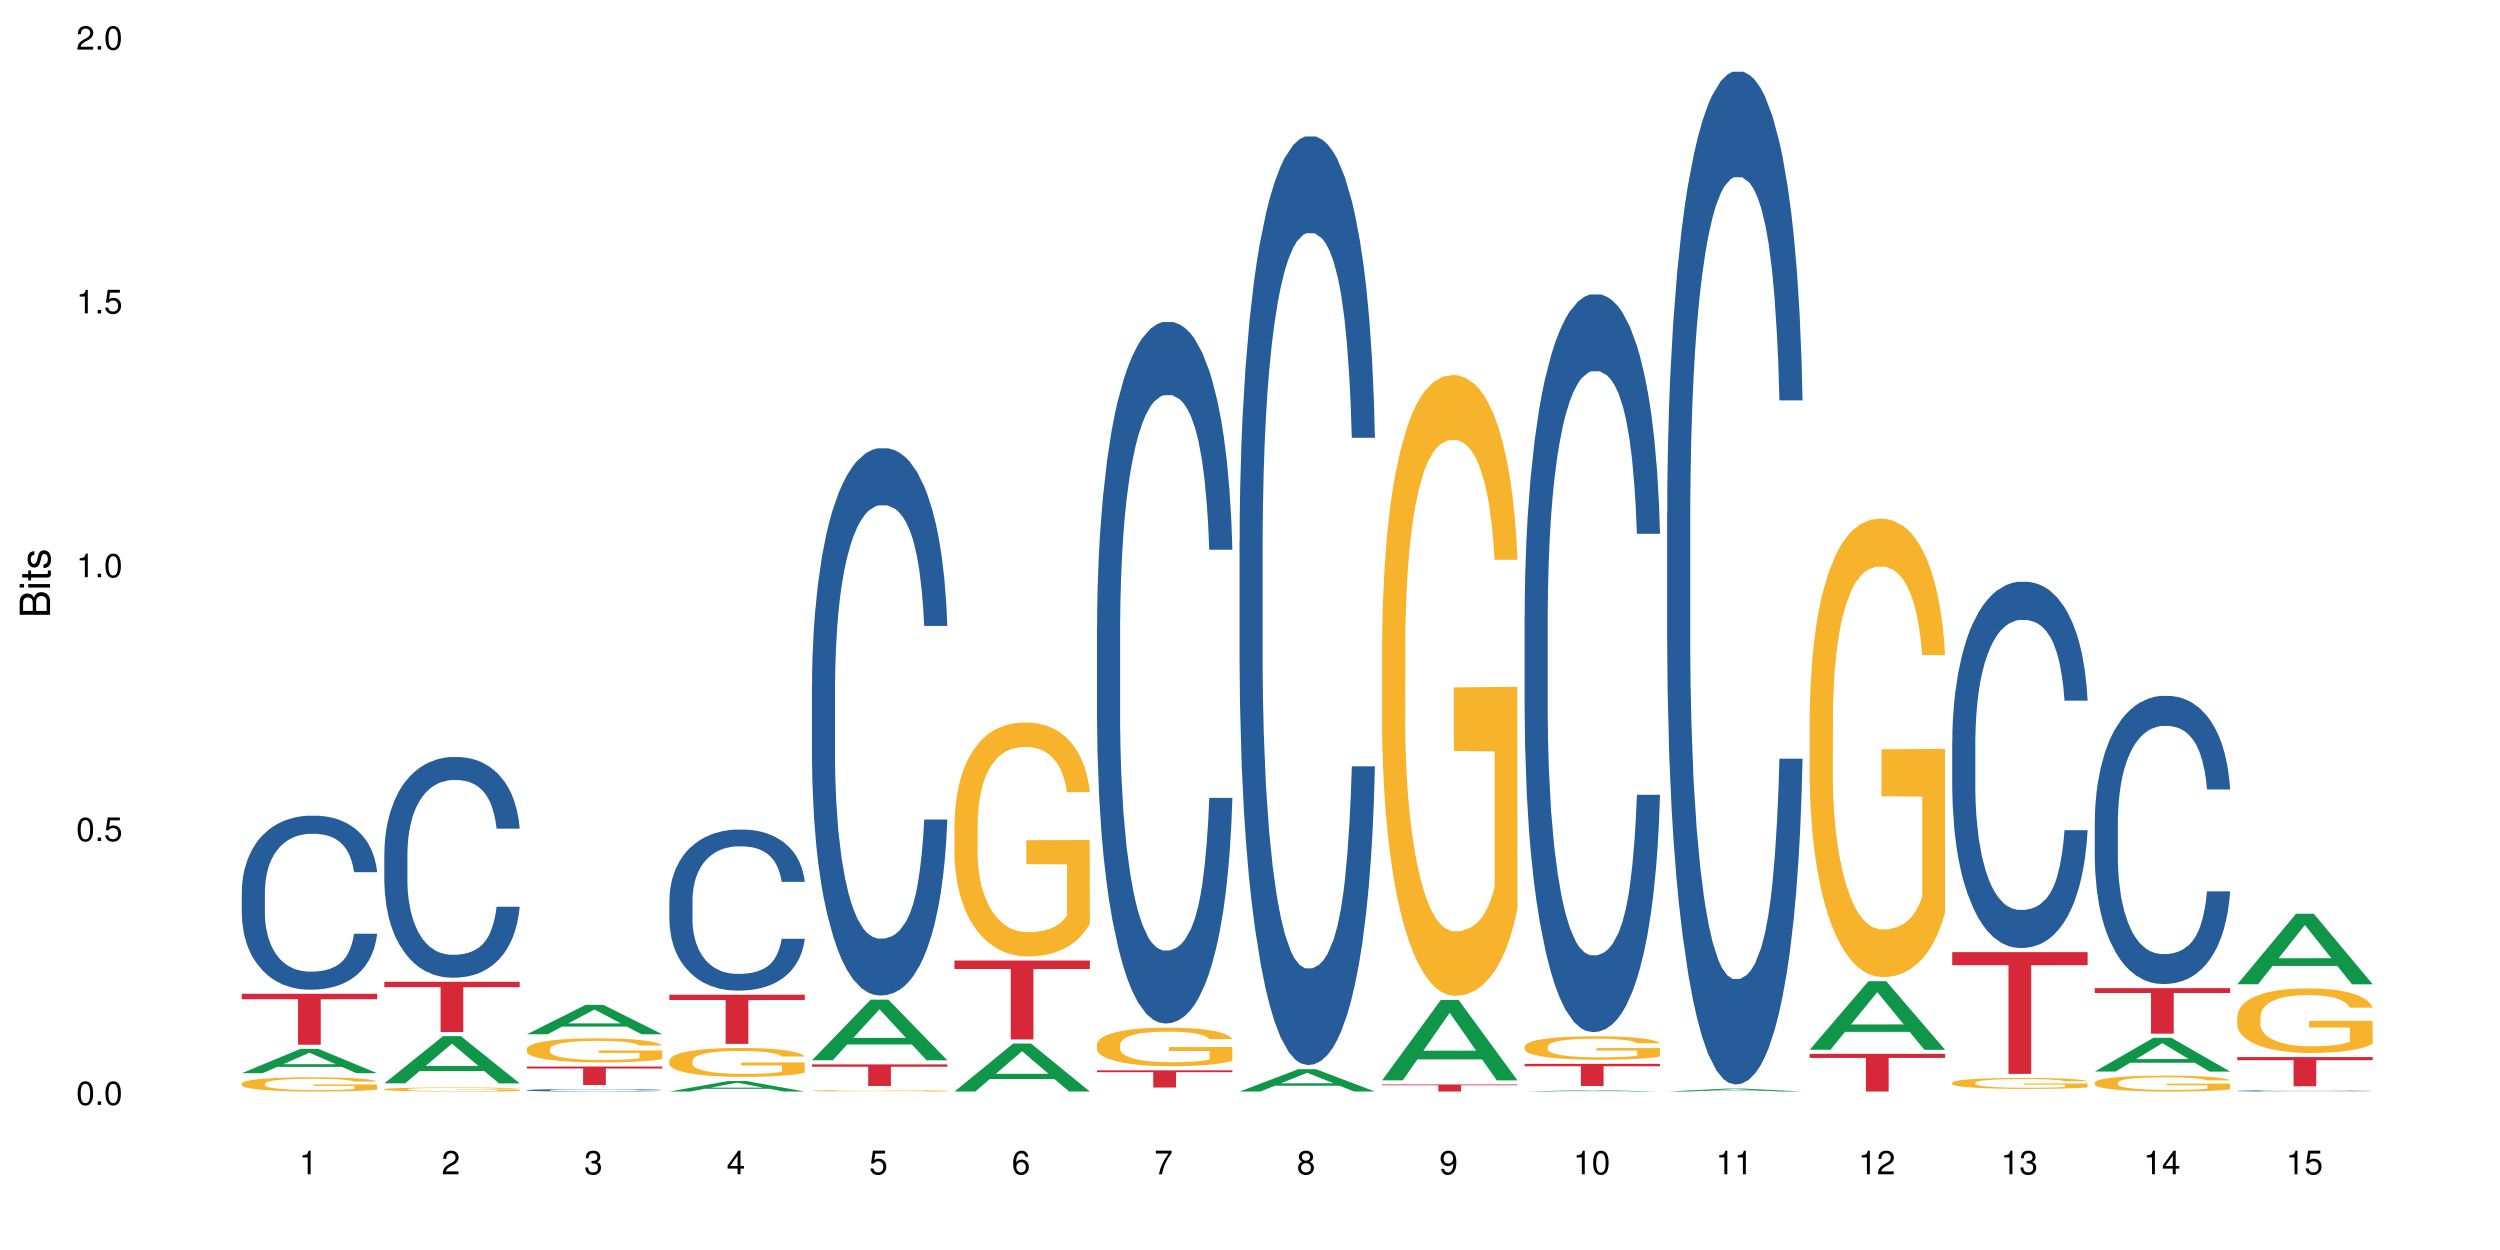 <?xml version="1.0" encoding="UTF-8"?>
<svg xmlns="http://www.w3.org/2000/svg" xmlns:xlink="http://www.w3.org/1999/xlink" width="720pt" height="360pt" viewBox="0 0 720 360" version="1.1">
<defs>
<g>
<symbol overflow="visible" id="glyph0-0">
<path style="stroke:none;" d=""/>
</symbol>
<symbol overflow="visible" id="glyph0-1">
<path style="stroke:none;" d="M 2.641 -6.797 C 2 -6.797 1.422 -6.531 1.078 -6.047 C 0.641 -5.453 0.406 -4.547 0.406 -3.297 C 0.406 -1 1.188 0.219 2.641 0.219 C 4.078 0.219 4.859 -1 4.859 -3.234 C 4.859 -4.562 4.656 -5.438 4.203 -6.047 C 3.844 -6.531 3.281 -6.797 2.641 -6.797 Z M 2.641 -6.047 C 3.547 -6.047 4 -5.125 4 -3.312 C 4 -1.375 3.562 -0.484 2.625 -0.484 C 1.734 -0.484 1.281 -1.422 1.281 -3.281 C 1.281 -5.141 1.734 -6.047 2.641 -6.047 Z M 2.641 -6.047 "/>
</symbol>
<symbol overflow="visible" id="glyph0-2">
<path style="stroke:none;" d="M 1.828 -1 L 0.828 -1 L 0.828 0 L 1.828 0 Z M 1.828 -1 "/>
</symbol>
<symbol overflow="visible" id="glyph0-3">
<path style="stroke:none;" d="M 4.562 -6.797 L 1.062 -6.797 L 0.547 -3.094 L 1.328 -3.094 C 1.719 -3.562 2.047 -3.734 2.578 -3.734 C 3.484 -3.734 4.062 -3.109 4.062 -2.094 C 4.062 -1.125 3.484 -0.531 2.578 -0.531 C 1.828 -0.531 1.375 -0.906 1.188 -1.672 L 0.328 -1.672 C 0.453 -1.109 0.547 -0.844 0.75 -0.594 C 1.125 -0.078 1.828 0.219 2.594 0.219 C 3.969 0.219 4.922 -0.781 4.922 -2.219 C 4.922 -3.562 4.031 -4.484 2.719 -4.484 C 2.25 -4.484 1.859 -4.359 1.469 -4.062 L 1.734 -5.969 L 4.562 -5.969 Z M 4.562 -6.797 "/>
</symbol>
<symbol overflow="visible" id="glyph0-4">
<path style="stroke:none;" d="M 2.484 -4.844 L 2.484 0 L 3.328 0 L 3.328 -6.797 L 2.766 -6.797 C 2.469 -5.75 2.281 -5.609 0.984 -5.453 L 0.984 -4.844 Z M 2.484 -4.844 "/>
</symbol>
<symbol overflow="visible" id="glyph0-5">
<path style="stroke:none;" d="M 4.859 -0.828 L 1.281 -0.828 C 1.359 -1.391 1.672 -1.75 2.5 -2.234 L 3.469 -2.75 C 4.406 -3.266 4.906 -3.969 4.906 -4.812 C 4.906 -5.375 4.672 -5.906 4.266 -6.266 C 3.859 -6.625 3.375 -6.797 2.719 -6.797 C 1.859 -6.797 1.219 -6.5 0.844 -5.922 C 0.609 -5.562 0.5 -5.125 0.484 -4.438 L 1.328 -4.438 C 1.359 -4.906 1.406 -5.188 1.531 -5.406 C 1.75 -5.812 2.188 -6.062 2.703 -6.062 C 3.469 -6.062 4.031 -5.516 4.031 -4.781 C 4.031 -4.25 3.719 -3.797 3.125 -3.438 L 2.234 -2.938 C 0.812 -2.141 0.406 -1.5 0.328 0 L 4.859 0 Z M 4.859 -0.828 "/>
</symbol>
<symbol overflow="visible" id="glyph0-6">
<path style="stroke:none;" d="M 2.125 -3.125 L 2.578 -3.125 C 3.516 -3.125 3.984 -2.703 3.984 -1.891 C 3.984 -1.031 3.469 -0.531 2.578 -0.531 C 1.656 -0.531 1.203 -0.984 1.156 -1.969 L 0.312 -1.969 C 0.344 -1.422 0.438 -1.078 0.609 -0.766 C 0.953 -0.109 1.625 0.219 2.547 0.219 C 3.953 0.219 4.859 -0.609 4.859 -1.906 C 4.859 -2.766 4.516 -3.25 3.703 -3.516 C 4.344 -3.766 4.656 -4.25 4.656 -4.938 C 4.656 -6.109 3.875 -6.797 2.578 -6.797 C 1.203 -6.797 0.484 -6.047 0.453 -4.609 L 1.297 -4.609 C 1.312 -5.016 1.344 -5.25 1.453 -5.453 C 1.641 -5.828 2.062 -6.062 2.594 -6.062 C 3.344 -6.062 3.797 -5.625 3.797 -4.906 C 3.797 -4.422 3.609 -4.141 3.25 -3.984 C 3.016 -3.891 2.719 -3.844 2.125 -3.844 Z M 2.125 -3.125 "/>
</symbol>
<symbol overflow="visible" id="glyph0-7">
<path style="stroke:none;" d="M 3.141 -1.625 L 3.141 0 L 3.984 0 L 3.984 -1.625 L 4.984 -1.625 L 4.984 -2.391 L 3.984 -2.391 L 3.984 -6.797 L 3.359 -6.797 L 0.266 -2.516 L 0.266 -1.625 Z M 3.141 -2.391 L 1 -2.391 L 3.141 -5.359 Z M 3.141 -2.391 "/>
</symbol>
<symbol overflow="visible" id="glyph0-8">
<path style="stroke:none;" d="M 4.781 -5.031 C 4.609 -6.141 3.891 -6.797 2.844 -6.797 C 2.094 -6.797 1.422 -6.438 1.031 -5.828 C 0.609 -5.172 0.406 -4.344 0.406 -3.094 C 0.406 -1.953 0.578 -1.234 0.984 -0.625 C 1.359 -0.078 1.953 0.219 2.703 0.219 C 3.984 0.219 4.922 -0.734 4.922 -2.078 C 4.922 -3.344 4.062 -4.234 2.844 -4.234 C 2.172 -4.234 1.641 -3.969 1.281 -3.469 C 1.281 -5.125 1.828 -6.047 2.797 -6.047 C 3.391 -6.047 3.797 -5.672 3.938 -5.031 Z M 2.734 -3.484 C 3.547 -3.484 4.062 -2.922 4.062 -2 C 4.062 -1.156 3.484 -0.531 2.703 -0.531 C 1.922 -0.531 1.328 -1.188 1.328 -2.047 C 1.328 -2.891 1.906 -3.484 2.734 -3.484 Z M 2.734 -3.484 "/>
</symbol>
<symbol overflow="visible" id="glyph0-9">
<path style="stroke:none;" d="M 4.984 -6.797 L 0.438 -6.797 L 0.438 -5.969 L 4.109 -5.969 C 2.5 -3.656 1.828 -2.234 1.328 0 L 2.219 0 C 2.594 -2.172 3.453 -4.047 4.984 -6.094 Z M 4.984 -6.797 "/>
</symbol>
<symbol overflow="visible" id="glyph0-10">
<path style="stroke:none;" d="M 3.75 -3.578 C 4.453 -4 4.688 -4.344 4.688 -4.984 C 4.688 -6.047 3.844 -6.797 2.641 -6.797 C 1.438 -6.797 0.594 -6.047 0.594 -4.984 C 0.594 -4.359 0.828 -4.016 1.516 -3.578 C 0.734 -3.203 0.359 -2.641 0.359 -1.891 C 0.359 -0.641 1.297 0.219 2.641 0.219 C 3.984 0.219 4.922 -0.641 4.922 -1.875 C 4.922 -2.641 4.531 -3.203 3.75 -3.578 Z M 2.641 -6.047 C 3.359 -6.047 3.812 -5.625 3.812 -4.969 C 3.812 -4.344 3.344 -3.922 2.641 -3.922 C 1.922 -3.922 1.453 -4.344 1.453 -4.984 C 1.453 -5.625 1.922 -6.047 2.641 -6.047 Z M 2.641 -3.203 C 3.484 -3.203 4.062 -2.672 4.062 -1.875 C 4.062 -1.062 3.484 -0.531 2.625 -0.531 C 1.797 -0.531 1.219 -1.078 1.219 -1.875 C 1.219 -2.672 1.797 -3.203 2.641 -3.203 Z M 2.641 -3.203 "/>
</symbol>
<symbol overflow="visible" id="glyph0-11">
<path style="stroke:none;" d="M 0.516 -1.547 C 0.672 -0.438 1.406 0.219 2.438 0.219 C 3.188 0.219 3.859 -0.141 4.266 -0.75 C 4.688 -1.406 4.891 -2.25 4.891 -3.484 C 4.891 -4.625 4.703 -5.359 4.312 -5.953 C 3.938 -6.5 3.344 -6.797 2.594 -6.797 C 1.297 -6.797 0.359 -5.844 0.359 -4.516 C 0.359 -3.25 1.234 -2.344 2.453 -2.344 C 3.094 -2.344 3.562 -2.578 4.016 -3.109 C 4 -1.453 3.469 -0.531 2.5 -0.531 C 1.906 -0.531 1.484 -0.906 1.359 -1.547 Z M 2.578 -6.062 C 3.375 -6.062 3.969 -5.406 3.969 -4.531 C 3.969 -3.688 3.375 -3.094 2.547 -3.094 C 1.734 -3.094 1.234 -3.672 1.234 -4.578 C 1.234 -5.438 1.797 -6.062 2.578 -6.062 Z M 2.578 -6.062 "/>
</symbol>
<symbol overflow="visible" id="glyph1-0">
<path style="stroke:none;" d=""/>
</symbol>
<symbol overflow="visible" id="glyph1-1">
<path style="stroke:none;" d="M 0 -0.953 L 0 -4.891 C 0 -5.719 -0.234 -6.344 -0.734 -6.797 C -1.188 -7.234 -1.812 -7.469 -2.5 -7.469 C -3.547 -7.469 -4.188 -7 -4.625 -5.875 C -4.984 -6.672 -5.641 -7.094 -6.531 -7.094 C -7.156 -7.094 -7.734 -6.859 -8.141 -6.391 C -8.562 -5.938 -8.75 -5.344 -8.75 -4.5 L -8.75 -0.953 Z M -4.984 -2.062 L -7.766 -2.062 L -7.766 -4.219 C -7.766 -4.844 -7.688 -5.203 -7.453 -5.5 C -7.219 -5.812 -6.859 -5.969 -6.375 -5.969 C -5.906 -5.969 -5.531 -5.812 -5.297 -5.5 C -5.062 -5.203 -4.984 -4.844 -4.984 -4.219 Z M -0.984 -2.062 L -4 -2.062 L -4 -4.781 C -4 -5.328 -3.859 -5.688 -3.578 -5.953 C -3.297 -6.219 -2.922 -6.359 -2.484 -6.359 C -2.062 -6.359 -1.688 -6.219 -1.406 -5.953 C -1.109 -5.688 -0.984 -5.328 -0.984 -4.781 Z M -0.984 -2.062 "/>
</symbol>
<symbol overflow="visible" id="glyph1-2">
<path style="stroke:none;" d="M -6.281 -1.797 L -6.281 -0.797 L 0 -0.797 L 0 -1.797 Z M -8.75 -1.797 L -8.75 -0.797 L -7.484 -0.797 L -7.484 -1.797 Z M -8.75 -1.797 "/>
</symbol>
<symbol overflow="visible" id="glyph1-3">
<path style="stroke:none;" d="M -6.281 -3.047 L -6.281 -2.016 L -8.016 -2.016 L -8.016 -1.016 L -6.281 -1.016 L -6.281 -0.172 L -5.469 -0.172 L -5.469 -1.016 L -0.719 -1.016 C -0.078 -1.016 0.281 -1.453 0.281 -2.234 C 0.281 -2.469 0.25 -2.719 0.188 -3.047 L -0.641 -3.047 C -0.609 -2.922 -0.594 -2.766 -0.594 -2.562 C -0.594 -2.141 -0.719 -2.016 -1.156 -2.016 L -5.469 -2.016 L -5.469 -3.047 Z M -6.281 -3.047 "/>
</symbol>
<symbol overflow="visible" id="glyph1-4">
<path style="stroke:none;" d="M -4.531 -5.25 C -5.766 -5.25 -6.469 -4.422 -6.469 -2.969 C -6.469 -1.516 -5.719 -0.562 -4.547 -0.562 C -3.562 -0.562 -3.094 -1.062 -2.734 -2.562 L -2.516 -3.484 C -2.344 -4.188 -2.094 -4.469 -1.625 -4.469 C -1.047 -4.469 -0.641 -3.875 -0.641 -3 C -0.641 -2.453 -0.797 -2 -1.062 -1.75 C -1.25 -1.594 -1.422 -1.531 -1.875 -1.469 L -1.875 -0.406 C -0.422 -0.453 0.281 -1.266 0.281 -2.922 C 0.281 -4.5 -0.5 -5.516 -1.719 -5.516 C -2.656 -5.516 -3.172 -4.984 -3.469 -3.734 L -3.703 -2.766 C -3.891 -1.953 -4.156 -1.609 -4.594 -1.609 C -5.172 -1.609 -5.547 -2.125 -5.547 -2.938 C -5.547 -3.75 -5.203 -4.172 -4.531 -4.203 Z M -4.531 -5.25 "/>
</symbol>
</g>
</defs>
<g id="surface117536">
<rect x="0" y="0" width="720" height="360" style="fill:rgb(100%,100%,100%);fill-opacity:1;stroke:none;"/>
<path style=" stroke:none;fill-rule:nonzero;fill:rgb(6.275%,58.824%,28.235%);fill-opacity:1;" d="M 69.629 309.082 L 69.672 309.074 L 86.547 302.066 L 91.672 302.066 L 108.629 309.09 L 102.668 309.09 L 98.418 307.254 L 79.797 307.254 L 75.629 309.082 L 69.629 309.082 L 81.586 306.496 L 96.711 306.492 L 89.172 303.215 L 89.086 303.207 L 89.004 303.227 L 81.547 306.492 L 81.586 306.496 Z M 69.629 309.082 "/>
<path style=" stroke:none;fill-rule:nonzero;fill:rgb(14.51%,36.078%,60%);fill-opacity:1;" d="M 69.629 256.73 L 69.676 256.684 L 69.676 255.582 L 69.82 253.844 L 70.152 251.645 L 70.484 250.133 L 71.34 247.43 L 72.531 244.816 L 73.766 242.801 L 74.672 241.613 L 75.48 240.695 L 77.332 239 L 78.523 238.129 L 79.809 237.352 L 81.375 236.574 L 82.52 236.113 L 85.086 235.383 L 86.988 235.062 L 88.461 234.922 L 91.648 234.922 L 93.551 235.105 L 94.93 235.336 L 96.453 235.703 L 97.738 236.113 L 99.973 237.121 L 101.969 238.406 L 102.871 239.137 L 104.301 240.559 L 105.395 241.934 L 106.156 243.125 L 107.012 244.816 L 107.77 246.879 L 108.344 249.215 L 108.629 251.188 L 101.969 251.188 L 101.637 249.352 L 101.258 247.934 L 100.543 246.055 L 99.828 244.727 L 98.832 243.398 L 97.926 242.527 L 96.691 241.656 L 95.598 241.109 L 94.453 240.695 L 93.359 240.422 L 91.27 240.145 L 88.844 240.145 L 87.938 240.238 L 86.086 240.605 L 85.086 240.926 L 83.66 241.566 L 82.66 242.16 L 81.473 243.078 L 80.664 243.855 L 79.664 245.047 L 78.949 246.102 L 78.141 247.613 L 77.668 248.758 L 77.238 250.039 L 76.859 251.551 L 76.574 253.156 L 76.383 254.852 L 76.289 256.5 L 76.289 263.602 L 76.383 265.25 L 76.621 267.172 L 77.238 269.969 L 78.141 272.395 L 79.188 274.32 L 80.188 275.695 L 80.758 276.336 L 81.52 277.066 L 82.707 277.984 L 84.422 278.902 L 85.418 279.266 L 86.941 279.633 L 88.512 279.816 L 90.602 279.816 L 92.457 279.633 L 93.695 279.406 L 94.977 279.039 L 96.738 278.258 L 97.832 277.527 L 98.781 276.656 L 99.496 275.785 L 99.973 275.051 L 100.684 273.633 L 101.258 272.074 L 101.684 270.473 L 101.969 268.914 L 108.629 268.914 L 108.344 270.746 L 107.914 272.531 L 107.484 273.863 L 106.82 275.465 L 106.059 276.887 L 104.965 278.488 L 104.062 279.543 L 102.871 280.688 L 101.777 281.559 L 100.59 282.336 L 98.832 283.254 L 97.688 283.711 L 96.453 284.121 L 94.977 284.488 L 93.125 284.809 L 91.125 284.992 L 89.27 285.039 L 87.273 284.949 L 85.801 284.766 L 83.848 284.352 L 81.426 283.527 L 79.664 282.656 L 78.285 281.785 L 77.098 280.871 L 75.766 279.633 L 74.051 277.617 L 73.008 276.059 L 72.293 274.777 L 71.484 272.992 L 70.914 271.387 L 70.246 268.824 L 69.773 265.57 L 69.629 263.051 Z M 69.629 256.73 "/>
<path style=" stroke:none;fill-rule:nonzero;fill:rgb(96.863%,70.196%,16.863%);fill-opacity:1;" d="M 69.629 312.023 L 69.676 312.02 L 69.676 311.945 L 69.867 311.777 L 70.344 311.547 L 70.961 311.355 L 71.625 311.203 L 72.055 311.125 L 72.77 311.012 L 73.387 310.93 L 74.957 310.762 L 76.953 310.605 L 78.047 310.539 L 79.285 310.473 L 81.043 310.402 L 81.852 310.375 L 84.324 310.316 L 87.133 310.277 L 90.223 310.27 L 91.648 310.273 L 93.598 310.285 L 96.262 310.328 L 97.785 310.363 L 98.973 310.402 L 100.211 310.453 L 101.73 310.527 L 103.16 310.617 L 104.301 310.707 L 105.441 310.82 L 106.391 310.938 L 107.199 311.07 L 107.914 311.227 L 108.344 311.359 L 108.629 311.488 L 102.016 311.488 L 101.637 311.359 L 101.207 311.258 L 100.496 311.133 L 99.781 311.043 L 99.066 310.973 L 97.738 310.875 L 96.594 310.816 L 95.168 310.762 L 93.789 310.73 L 92.219 310.707 L 91.27 310.699 L 88.746 310.699 L 86.465 310.727 L 85.133 310.754 L 84.184 310.785 L 82.852 310.84 L 82.043 310.887 L 81.566 310.914 L 80.141 311.031 L 79.188 311.137 L 78.664 311.207 L 78 311.32 L 77.523 311.422 L 77 311.57 L 76.715 311.684 L 76.336 311.938 L 76.289 312.613 L 76.43 312.754 L 76.715 312.91 L 77.098 313.043 L 77.668 313.188 L 78.238 313.297 L 79.234 313.441 L 80.094 313.539 L 80.758 313.602 L 82.043 313.703 L 82.566 313.738 L 83.801 313.805 L 85.086 313.855 L 86.656 313.902 L 87.844 313.926 L 89.746 313.945 L 92.172 313.945 L 95.027 313.922 L 96.832 313.891 L 98.07 313.859 L 98.879 313.836 L 99.875 313.793 L 100.59 313.758 L 101.258 313.715 L 102.062 313.652 L 102.062 312.754 L 90.316 312.754 L 90.316 312.332 L 108.578 312.328 L 108.629 313.793 L 107.629 313.895 L 106.391 313.992 L 105.203 314.066 L 103.965 314.129 L 102.207 314.203 L 100.781 314.246 L 98.594 314.301 L 96.594 314.332 L 94.504 314.355 L 92.648 314.367 L 90.461 314.371 L 88.512 314.363 L 86.418 314.34 L 84.754 314.312 L 83.23 314.273 L 81.711 314.223 L 79.809 314.145 L 78.57 314.082 L 77.285 314.004 L 76.004 313.91 L 74.859 313.809 L 74.102 313.73 L 73.34 313.641 L 72.531 313.527 L 71.77 313.398 L 71.199 313.285 L 70.676 313.152 L 70.297 313.027 L 69.914 312.859 L 69.723 312.727 L 69.629 312.609 Z M 69.629 312.023 "/>
<path style=" stroke:none;fill-rule:nonzero;fill:rgb(83.922%,15.686%,22.353%);fill-opacity:1;" d="M 69.629 286.219 L 108.629 286.219 L 108.629 287.789 L 92.375 287.801 L 92.375 300.887 L 85.836 300.887 L 85.836 287.816 L 85.742 287.789 L 69.629 287.789 Z M 69.629 286.219 "/>
<path style=" stroke:none;fill-rule:nonzero;fill:rgb(6.275%,58.824%,28.235%);fill-opacity:1;" d="M 110.68 312.004 L 110.723 311.992 L 127.598 298.402 L 132.719 298.402 L 149.68 312.016 L 143.719 312.016 L 139.469 308.465 L 120.848 308.465 L 116.68 312.004 L 110.68 312.004 L 122.637 306.992 L 137.762 306.98 L 130.223 300.625 L 130.137 300.613 L 130.055 300.652 L 122.598 306.98 L 122.637 306.992 Z M 110.68 312.004 "/>
<path style=" stroke:none;fill-rule:nonzero;fill:rgb(14.51%,36.078%,60%);fill-opacity:1;" d="M 110.68 245.688 L 110.727 245.629 L 110.727 244.238 L 110.871 242.027 L 111.203 239.242 L 111.535 237.324 L 112.391 233.898 L 113.582 230.586 L 114.816 228.031 L 115.723 226.52 L 116.531 225.359 L 118.383 223.207 L 119.574 222.105 L 120.859 221.117 L 122.426 220.129 L 123.57 219.551 L 126.137 218.621 L 128.039 218.215 L 129.512 218.039 L 132.699 218.039 L 134.602 218.27 L 135.98 218.562 L 137.504 219.027 L 138.789 219.551 L 141.023 220.828 L 143.02 222.453 L 143.922 223.383 L 145.352 225.184 L 146.445 226.926 L 147.207 228.438 L 148.062 230.586 L 148.82 233.199 L 149.395 236.164 L 149.68 238.66 L 143.02 238.66 L 142.688 236.336 L 142.305 234.535 L 141.594 232.152 L 140.879 230.469 L 139.883 228.785 L 138.977 227.68 L 137.742 226.578 L 136.648 225.879 L 135.504 225.359 L 134.41 225.008 L 132.32 224.66 L 129.895 224.66 L 128.988 224.777 L 127.137 225.242 L 126.137 225.648 L 124.711 226.461 L 123.711 227.215 L 122.523 228.379 L 121.715 229.367 L 120.715 230.875 L 120 232.211 L 119.191 234.129 L 118.719 235.582 L 118.289 237.207 L 117.91 239.125 L 117.625 241.156 L 117.434 243.309 L 117.34 245.398 L 117.34 254.402 L 117.434 256.492 L 117.672 258.934 L 118.289 262.477 L 119.191 265.555 L 120.238 267.996 L 121.238 269.738 L 121.809 270.551 L 122.57 271.48 L 123.758 272.641 L 125.473 273.805 L 126.469 274.27 L 127.992 274.73 L 129.562 274.965 L 131.652 274.965 L 133.508 274.73 L 134.746 274.441 L 136.027 273.977 L 137.789 272.988 L 138.883 272.059 L 139.832 270.957 L 140.547 269.852 L 141.023 268.922 L 141.734 267.121 L 142.305 265.148 L 142.734 263.113 L 143.02 261.141 L 149.68 261.141 L 149.395 263.465 L 148.965 265.73 L 148.535 267.414 L 147.871 269.445 L 147.109 271.246 L 146.016 273.281 L 145.113 274.617 L 143.922 276.066 L 142.828 277.172 L 141.641 278.16 L 139.883 279.32 L 138.738 279.902 L 137.504 280.426 L 136.027 280.891 L 134.176 281.297 L 132.176 281.527 L 130.32 281.586 L 128.324 281.469 L 126.852 281.238 L 124.898 280.715 L 122.473 279.668 L 120.715 278.566 L 119.336 277.461 L 118.148 276.301 L 116.816 274.73 L 115.102 272.176 L 114.059 270.203 L 113.344 268.574 L 112.535 266.309 L 111.965 264.277 L 111.297 261.023 L 110.824 256.898 L 110.68 253.703 Z M 110.68 245.688 "/>
<path style=" stroke:none;fill-rule:nonzero;fill:rgb(96.863%,70.196%,16.863%);fill-opacity:1;" d="M 110.68 313.699 L 110.727 313.699 L 110.727 313.676 L 110.918 313.629 L 111.395 313.562 L 112.012 313.508 L 112.676 313.465 L 113.105 313.441 L 113.82 313.41 L 114.438 313.387 L 116.008 313.34 L 118.004 313.293 L 119.098 313.273 L 120.336 313.254 L 122.094 313.234 L 122.902 313.227 L 125.375 313.211 L 128.18 313.199 L 131.273 313.195 L 132.699 313.199 L 134.648 313.203 L 137.312 313.215 L 138.836 313.223 L 140.023 313.234 L 141.262 313.25 L 142.781 313.27 L 144.207 313.297 L 145.352 313.32 L 146.492 313.355 L 147.441 313.387 L 148.25 313.426 L 148.965 313.473 L 149.395 313.508 L 149.68 313.547 L 143.066 313.547 L 142.688 313.508 L 142.258 313.48 L 141.547 313.445 L 140.832 313.418 L 140.117 313.398 L 138.789 313.371 L 137.645 313.352 L 136.219 313.34 L 134.84 313.328 L 133.27 313.32 L 129.797 313.32 L 127.516 313.328 L 126.184 313.336 L 125.234 313.344 L 123.902 313.359 L 123.094 313.375 L 122.617 313.383 L 121.191 313.414 L 120.238 313.445 L 119.715 313.465 L 119.051 313.496 L 118.574 313.527 L 118.051 313.57 L 117.766 313.602 L 117.387 313.676 L 117.34 313.867 L 117.48 313.91 L 117.766 313.953 L 118.148 313.992 L 118.719 314.031 L 119.289 314.062 L 120.285 314.105 L 121.145 314.133 L 121.809 314.152 L 123.094 314.18 L 123.617 314.188 L 124.852 314.207 L 126.137 314.223 L 127.707 314.238 L 128.895 314.242 L 130.797 314.25 L 133.223 314.25 L 136.078 314.242 L 137.883 314.234 L 139.121 314.227 L 139.93 314.219 L 140.926 314.207 L 141.641 314.195 L 142.305 314.184 L 143.113 314.164 L 143.113 313.91 L 131.367 313.906 L 131.367 313.789 L 149.629 313.785 L 149.68 314.207 L 148.68 314.234 L 147.441 314.262 L 146.254 314.285 L 145.016 314.301 L 143.258 314.324 L 141.832 314.336 L 139.645 314.352 L 137.645 314.359 L 135.555 314.367 L 133.699 314.371 L 131.512 314.371 L 129.562 314.367 L 127.469 314.363 L 125.805 314.352 L 124.281 314.344 L 122.762 314.328 L 120.859 314.305 L 119.621 314.289 L 118.336 314.266 L 117.055 314.238 L 115.91 314.211 L 115.152 314.188 L 114.391 314.16 L 113.582 314.129 L 112.82 314.094 L 112.25 314.059 L 111.727 314.023 L 111.348 313.988 L 110.965 313.938 L 110.773 313.898 L 110.68 313.867 Z M 110.68 313.699 "/>
<path style=" stroke:none;fill-rule:nonzero;fill:rgb(83.922%,15.686%,22.353%);fill-opacity:1;" d="M 110.68 282.766 L 149.68 282.766 L 149.68 284.312 L 133.426 284.328 L 133.426 297.223 L 126.887 297.223 L 126.887 284.34 L 126.793 284.312 L 110.68 284.312 Z M 110.68 282.766 "/>
<path style=" stroke:none;fill-rule:nonzero;fill:rgb(6.275%,58.824%,28.235%);fill-opacity:1;" d="M 151.73 297.863 L 151.773 297.855 L 168.648 289.402 L 173.77 289.402 L 190.73 297.871 L 184.77 297.871 L 180.52 295.66 L 161.898 295.66 L 157.73 297.863 L 151.73 297.863 L 163.688 294.746 L 178.812 294.738 L 171.27 290.785 L 171.188 290.777 L 171.105 290.801 L 163.648 294.738 L 163.688 294.746 Z M 151.73 297.863 "/>
<path style=" stroke:none;fill-rule:nonzero;fill:rgb(14.51%,36.078%,60%);fill-opacity:1;" d="M 151.73 313.969 L 151.777 313.965 L 151.777 313.949 L 151.922 313.926 L 152.254 313.895 L 152.586 313.875 L 153.441 313.836 L 154.633 313.797 L 155.867 313.77 L 156.773 313.75 L 157.582 313.738 L 159.434 313.715 L 160.625 313.703 L 161.91 313.691 L 163.477 313.68 L 164.617 313.672 L 167.188 313.664 L 169.09 313.66 L 170.562 313.656 L 173.75 313.656 L 175.652 313.66 L 177.031 313.664 L 178.555 313.668 L 179.84 313.672 L 182.074 313.688 L 184.07 313.707 L 184.973 313.715 L 186.402 313.738 L 187.496 313.758 L 188.254 313.773 L 189.113 313.797 L 189.871 313.828 L 190.445 313.859 L 190.73 313.887 L 184.07 313.887 L 183.738 313.863 L 183.355 313.844 L 182.645 313.816 L 181.93 313.797 L 180.934 313.777 L 180.027 313.766 L 178.793 313.754 L 177.699 313.746 L 176.555 313.738 L 175.461 313.734 L 173.371 313.73 L 170.039 313.73 L 168.188 313.738 L 167.188 313.742 L 165.762 313.75 L 164.762 313.758 L 163.574 313.773 L 162.766 313.785 L 161.766 313.801 L 161.051 313.816 L 160.242 313.836 L 159.77 313.855 L 159.34 313.871 L 158.961 313.895 L 158.676 313.918 L 158.484 313.941 L 158.391 313.965 L 158.391 314.066 L 158.484 314.09 L 158.723 314.117 L 159.34 314.156 L 160.242 314.191 L 161.289 314.219 L 162.289 314.238 L 162.859 314.246 L 163.621 314.258 L 164.809 314.27 L 166.52 314.281 L 167.52 314.289 L 169.043 314.293 L 170.613 314.297 L 172.703 314.297 L 174.559 314.293 L 175.797 314.289 L 177.078 314.285 L 178.84 314.273 L 179.934 314.262 L 180.883 314.25 L 181.598 314.238 L 182.074 314.227 L 182.785 314.207 L 183.355 314.188 L 183.785 314.164 L 184.07 314.141 L 190.73 314.141 L 190.445 314.168 L 190.016 314.191 L 189.586 314.211 L 188.922 314.234 L 188.16 314.254 L 187.066 314.277 L 186.164 314.293 L 184.973 314.309 L 183.879 314.32 L 182.691 314.332 L 180.934 314.344 L 179.789 314.352 L 178.555 314.359 L 177.078 314.363 L 175.227 314.367 L 173.227 314.371 L 169.375 314.371 L 167.902 314.367 L 165.949 314.359 L 163.523 314.348 L 161.766 314.336 L 160.387 314.324 L 159.199 314.312 L 157.867 314.293 L 156.152 314.266 L 155.105 314.242 L 154.395 314.223 L 153.586 314.199 L 153.016 314.176 L 152.348 314.141 L 151.875 314.094 L 151.73 314.059 Z M 151.73 313.969 "/>
<path style=" stroke:none;fill-rule:nonzero;fill:rgb(96.863%,70.196%,16.863%);fill-opacity:1;" d="M 151.73 302.02 L 151.777 302.012 L 151.777 301.887 L 151.969 301.602 L 152.445 301.211 L 153.062 300.887 L 153.727 300.633 L 154.156 300.5 L 154.871 300.309 L 155.488 300.172 L 157.059 299.887 L 159.055 299.621 L 160.148 299.504 L 161.387 299.398 L 163.145 299.277 L 163.953 299.234 L 166.426 299.133 L 169.23 299.066 L 172.324 299.051 L 173.75 299.055 L 175.699 299.082 L 178.363 299.152 L 179.887 299.215 L 181.074 299.277 L 182.312 299.359 L 183.832 299.484 L 185.258 299.637 L 186.402 299.789 L 187.543 299.98 L 188.492 300.184 L 189.301 300.406 L 190.016 300.672 L 190.445 300.891 L 190.73 301.113 L 184.117 301.113 L 183.738 300.891 L 183.309 300.723 L 182.598 300.512 L 181.883 300.359 L 181.168 300.238 L 179.84 300.074 L 178.695 299.973 L 177.27 299.887 L 175.891 299.828 L 174.32 299.789 L 173.371 299.777 L 170.848 299.777 L 168.566 299.82 L 167.234 299.871 L 166.285 299.922 L 164.953 300.02 L 164.145 300.094 L 163.668 300.145 L 162.242 300.34 L 161.289 300.52 L 160.766 300.641 L 160.102 300.828 L 159.625 301 L 159.102 301.254 L 158.816 301.445 L 158.438 301.875 L 158.391 303.016 L 158.531 303.254 L 158.816 303.516 L 159.199 303.742 L 159.77 303.984 L 160.34 304.168 L 161.336 304.414 L 162.195 304.578 L 162.859 304.688 L 164.145 304.855 L 164.668 304.914 L 165.902 305.027 L 167.188 305.117 L 168.758 305.191 L 169.945 305.23 L 171.848 305.262 L 174.273 305.262 L 177.129 305.227 L 178.934 305.176 L 180.172 305.125 L 180.98 305.078 L 181.977 305.008 L 182.691 304.945 L 183.355 304.875 L 184.164 304.77 L 184.164 303.254 L 172.418 303.25 L 172.418 302.539 L 190.68 302.531 L 190.73 305.008 L 189.73 305.18 L 188.492 305.344 L 187.305 305.473 L 186.066 305.578 L 184.309 305.699 L 182.883 305.777 L 180.695 305.863 L 178.695 305.922 L 176.605 305.961 L 174.75 305.98 L 172.562 305.984 L 170.613 305.973 L 168.52 305.934 L 166.855 305.883 L 165.332 305.82 L 163.812 305.738 L 161.91 305.605 L 160.672 305.496 L 159.387 305.363 L 158.105 305.207 L 156.961 305.035 L 156.203 304.902 L 155.441 304.75 L 154.633 304.559 L 153.871 304.344 L 153.301 304.148 L 152.777 303.926 L 152.398 303.719 L 152.016 303.434 L 151.824 303.203 L 151.73 303.008 Z M 151.73 302.02 "/>
<path style=" stroke:none;fill-rule:nonzero;fill:rgb(83.922%,15.686%,22.353%);fill-opacity:1;" d="M 151.73 307.164 L 190.73 307.164 L 190.73 307.734 L 174.477 307.738 L 174.477 312.477 L 167.938 312.477 L 167.938 307.742 L 167.84 307.734 L 151.73 307.734 Z M 151.73 307.164 "/>
<path style=" stroke:none;fill-rule:nonzero;fill:rgb(6.275%,58.824%,28.235%);fill-opacity:1;" d="M 192.781 314.367 L 192.824 314.363 L 209.695 311.324 L 214.82 311.324 L 231.781 314.371 L 225.82 314.371 L 221.57 313.574 L 202.949 313.574 L 198.781 314.367 L 192.781 314.367 L 204.738 313.246 L 219.863 313.242 L 212.32 311.82 L 212.238 311.816 L 212.156 311.824 L 204.699 313.242 L 204.738 313.246 Z M 192.781 314.367 "/>
<path style=" stroke:none;fill-rule:nonzero;fill:rgb(14.51%,36.078%,60%);fill-opacity:1;" d="M 192.781 259.102 L 192.828 259.059 L 192.828 258.043 L 192.973 256.43 L 193.305 254.395 L 193.637 252.996 L 194.492 250.496 L 195.684 248.078 L 196.918 246.215 L 197.824 245.109 L 198.633 244.262 L 200.484 242.695 L 201.676 241.887 L 202.957 241.168 L 204.527 240.445 L 205.668 240.023 L 208.238 239.344 L 210.141 239.047 L 211.613 238.922 L 214.801 238.922 L 216.703 239.09 L 218.082 239.301 L 219.605 239.641 L 220.887 240.023 L 223.125 240.957 L 225.121 242.145 L 226.023 242.82 L 227.453 244.137 L 228.547 245.406 L 229.305 246.512 L 230.164 248.078 L 230.922 249.988 L 231.496 252.148 L 231.781 253.973 L 225.121 253.973 L 224.789 252.277 L 224.406 250.961 L 223.695 249.223 L 222.98 247.992 L 221.984 246.766 L 221.078 245.957 L 219.844 245.152 L 218.75 244.645 L 217.605 244.262 L 216.512 244.008 L 214.422 243.754 L 211.996 243.754 L 211.09 243.84 L 209.238 244.18 L 208.238 244.477 L 206.812 245.07 L 205.812 245.621 L 204.625 246.469 L 203.816 247.188 L 202.816 248.289 L 202.102 249.266 L 201.293 250.664 L 200.82 251.727 L 200.391 252.914 L 200.012 254.312 L 199.727 255.797 L 199.535 257.363 L 199.441 258.891 L 199.441 265.461 L 199.535 266.988 L 199.773 268.77 L 200.391 271.355 L 201.293 273.602 L 202.34 275.383 L 203.34 276.656 L 203.91 277.25 L 204.672 277.926 L 205.859 278.773 L 207.57 279.621 L 208.57 279.961 L 210.094 280.301 L 211.664 280.473 L 213.754 280.473 L 215.609 280.301 L 216.848 280.09 L 218.129 279.75 L 219.891 279.031 L 220.984 278.352 L 221.934 277.547 L 222.648 276.738 L 223.125 276.062 L 223.836 274.746 L 224.406 273.305 L 224.836 271.82 L 225.121 270.379 L 231.781 270.379 L 231.496 272.074 L 231.066 273.73 L 230.637 274.961 L 229.973 276.441 L 229.211 277.758 L 228.117 279.242 L 227.215 280.215 L 226.023 281.277 L 224.93 282.082 L 223.742 282.805 L 221.984 283.652 L 220.84 284.074 L 219.605 284.457 L 218.129 284.797 L 216.277 285.094 L 214.277 285.262 L 212.422 285.305 L 210.426 285.219 L 208.953 285.051 L 207 284.668 L 204.574 283.906 L 202.816 283.102 L 201.438 282.293 L 200.25 281.445 L 198.918 280.301 L 197.203 278.438 L 196.156 276.996 L 195.445 275.809 L 194.637 274.152 L 194.066 272.668 L 193.398 270.297 L 192.926 267.285 L 192.781 264.953 Z M 192.781 259.102 "/>
<path style=" stroke:none;fill-rule:nonzero;fill:rgb(96.863%,70.196%,16.863%);fill-opacity:1;" d="M 192.781 305.379 L 192.828 305.371 L 192.828 305.219 L 193.02 304.875 L 193.496 304.406 L 194.113 304.016 L 194.777 303.711 L 195.207 303.551 L 195.922 303.324 L 196.539 303.156 L 198.109 302.812 L 200.105 302.496 L 201.199 302.359 L 202.438 302.227 L 204.195 302.082 L 205.004 302.031 L 207.477 301.91 L 210.281 301.832 L 213.375 301.809 L 214.801 301.816 L 216.75 301.848 L 219.414 301.93 L 220.938 302.008 L 222.125 302.082 L 223.363 302.184 L 224.883 302.336 L 226.309 302.516 L 227.453 302.699 L 228.594 302.93 L 229.543 303.172 L 230.352 303.438 L 231.066 303.758 L 231.496 304.023 L 231.781 304.289 L 225.168 304.289 L 224.789 304.023 L 224.359 303.82 L 223.648 303.566 L 222.934 303.387 L 222.219 303.242 L 220.887 303.043 L 219.746 302.922 L 218.32 302.812 L 216.941 302.746 L 215.371 302.699 L 214.422 302.684 L 211.898 302.684 L 209.617 302.738 L 208.285 302.801 L 207.336 302.859 L 206.004 302.973 L 205.195 303.066 L 204.719 303.125 L 203.293 303.363 L 202.34 303.574 L 201.816 303.719 L 201.152 303.949 L 200.676 304.152 L 200.152 304.457 L 199.867 304.688 L 199.488 305.203 L 199.441 306.574 L 199.582 306.863 L 199.867 307.176 L 200.25 307.449 L 200.82 307.738 L 201.391 307.957 L 202.387 308.254 L 203.246 308.453 L 203.91 308.582 L 205.195 308.789 L 205.719 308.855 L 206.953 308.992 L 208.238 309.102 L 209.809 309.191 L 210.996 309.238 L 212.898 309.273 L 215.324 309.273 L 218.18 309.23 L 219.984 309.168 L 221.223 309.109 L 222.031 309.055 L 223.027 308.973 L 223.742 308.895 L 224.406 308.812 L 225.215 308.684 L 225.215 306.863 L 213.469 306.855 L 213.469 306.004 L 231.73 305.996 L 231.781 308.973 L 230.781 309.176 L 229.543 309.375 L 228.355 309.527 L 227.117 309.656 L 225.359 309.801 L 223.934 309.891 L 221.746 310 L 219.746 310.066 L 217.656 310.113 L 215.801 310.137 L 213.613 310.145 L 211.664 310.129 L 209.57 310.082 L 207.906 310.02 L 206.383 309.945 L 204.859 309.848 L 202.957 309.688 L 201.723 309.559 L 200.438 309.398 L 199.152 309.207 L 198.012 309 L 197.25 308.84 L 196.492 308.66 L 195.684 308.43 L 194.922 308.172 L 194.352 307.938 L 193.828 307.668 L 193.445 307.418 L 193.066 307.074 L 192.875 306.801 L 192.781 306.566 Z M 192.781 305.379 "/>
<path style=" stroke:none;fill-rule:nonzero;fill:rgb(83.922%,15.686%,22.353%);fill-opacity:1;" d="M 192.781 286.484 L 231.781 286.484 L 231.781 288 L 215.527 288.012 L 215.527 300.629 L 208.988 300.629 L 208.988 288.023 L 208.891 288 L 192.781 288 Z M 192.781 286.484 "/>
<path style=" stroke:none;fill-rule:nonzero;fill:rgb(6.275%,58.824%,28.235%);fill-opacity:1;" d="M 233.832 305.355 L 233.875 305.34 L 250.746 287.906 L 255.871 287.906 L 272.832 305.371 L 266.871 305.371 L 262.621 300.812 L 244 300.812 L 239.832 305.355 L 233.832 305.355 L 245.789 298.926 L 260.914 298.91 L 253.371 290.762 L 253.289 290.746 L 253.207 290.793 L 245.75 298.91 L 245.789 298.926 Z M 233.832 305.355 "/>
<path style=" stroke:none;fill-rule:nonzero;fill:rgb(14.51%,36.078%,60%);fill-opacity:1;" d="M 233.832 197.695 L 233.879 197.551 L 233.879 194.094 L 234.023 188.621 L 234.355 181.707 L 234.688 176.953 L 235.543 168.453 L 236.734 160.238 L 237.969 153.902 L 238.875 150.156 L 239.684 147.273 L 241.535 141.945 L 242.727 139.207 L 244.008 136.758 L 245.578 134.309 L 246.719 132.867 L 249.289 130.562 L 251.191 129.555 L 252.664 129.121 L 255.852 129.121 L 257.754 129.699 L 259.133 130.418 L 260.656 131.57 L 261.938 132.867 L 264.176 136.039 L 266.172 140.07 L 267.074 142.375 L 268.504 146.844 L 269.598 151.164 L 270.355 154.91 L 271.215 160.238 L 271.973 166.723 L 272.543 174.07 L 272.832 180.266 L 266.172 180.266 L 265.84 174.504 L 265.457 170.035 L 264.746 164.129 L 264.031 159.953 L 263.031 155.773 L 262.129 153.035 L 260.895 150.301 L 259.801 148.57 L 258.656 147.273 L 257.562 146.41 L 255.473 145.547 L 253.047 145.547 L 252.141 145.832 L 250.289 146.984 L 249.289 147.996 L 247.863 150.012 L 246.863 151.883 L 245.676 154.766 L 244.867 157.215 L 243.867 160.961 L 243.152 164.273 L 242.344 169.027 L 241.871 172.629 L 241.441 176.664 L 241.062 181.418 L 240.777 186.461 L 240.586 191.789 L 240.492 196.977 L 240.492 219.305 L 240.586 224.492 L 240.824 230.543 L 241.441 239.332 L 242.344 246.965 L 243.391 253.016 L 244.391 257.34 L 244.961 259.355 L 245.723 261.66 L 246.91 264.543 L 248.621 267.422 L 249.621 268.574 L 251.145 269.727 L 252.711 270.305 L 254.805 270.305 L 256.66 269.727 L 257.898 269.008 L 259.18 267.855 L 260.941 265.406 L 262.035 263.102 L 262.984 260.363 L 263.699 257.629 L 264.176 255.32 L 264.887 250.855 L 265.457 245.957 L 265.887 240.914 L 266.172 236.016 L 272.832 236.016 L 272.543 241.781 L 272.117 247.398 L 271.688 251.578 L 271.023 256.617 L 270.262 261.086 L 269.168 266.125 L 268.266 269.441 L 267.074 273.043 L 265.98 275.777 L 264.793 278.227 L 263.031 281.109 L 261.891 282.551 L 260.656 283.848 L 259.18 285 L 257.324 286.008 L 255.328 286.582 L 253.473 286.727 L 251.477 286.441 L 250.004 285.863 L 248.051 284.566 L 245.625 281.973 L 243.867 279.238 L 242.488 276.5 L 241.297 273.617 L 239.969 269.727 L 238.254 263.391 L 237.207 258.492 L 236.496 254.457 L 235.688 248.84 L 235.117 243.797 L 234.449 235.73 L 233.977 225.5 L 233.832 217.578 Z M 233.832 197.695 "/>
<path style=" stroke:none;fill-rule:nonzero;fill:rgb(96.863%,70.196%,16.863%);fill-opacity:1;" d="M 233.832 314.125 L 233.879 314.125 L 233.879 314.117 L 234.07 314.102 L 234.547 314.078 L 235.164 314.055 L 235.828 314.039 L 236.258 314.031 L 236.973 314.02 L 237.59 314.012 L 239.16 313.996 L 241.156 313.977 L 242.25 313.973 L 243.488 313.965 L 245.246 313.957 L 246.055 313.953 L 248.527 313.949 L 251.332 313.945 L 254.426 313.941 L 255.852 313.945 L 257.801 313.945 L 260.465 313.949 L 261.988 313.953 L 263.176 313.957 L 264.414 313.961 L 265.934 313.969 L 267.359 313.98 L 268.504 313.988 L 269.645 314 L 270.594 314.012 L 271.402 314.027 L 272.117 314.043 L 272.543 314.059 L 272.832 314.07 L 266.219 314.07 L 265.84 314.059 L 265.41 314.047 L 264.699 314.035 L 263.984 314.023 L 263.27 314.016 L 261.938 314.008 L 260.797 314 L 259.371 313.996 L 257.992 313.992 L 256.422 313.988 L 252.949 313.988 L 250.668 313.992 L 249.336 313.992 L 248.387 313.996 L 247.055 314.004 L 246.246 314.008 L 245.77 314.012 L 244.344 314.023 L 243.391 314.035 L 242.867 314.043 L 242.203 314.055 L 241.727 314.062 L 241.203 314.078 L 240.918 314.09 L 240.539 314.117 L 240.492 314.188 L 240.633 314.203 L 240.918 314.219 L 241.297 314.23 L 241.871 314.246 L 242.441 314.258 L 243.438 314.273 L 244.297 314.285 L 244.961 314.289 L 246.246 314.301 L 246.77 314.305 L 248.004 314.312 L 249.289 314.316 L 250.859 314.32 L 252.047 314.324 L 259.227 314.324 L 261.035 314.32 L 262.273 314.316 L 263.082 314.316 L 264.078 314.309 L 264.793 314.305 L 265.457 314.301 L 266.266 314.297 L 266.266 314.203 L 254.52 314.203 L 254.52 314.16 L 272.781 314.156 L 272.832 314.309 L 271.832 314.32 L 270.594 314.332 L 269.406 314.34 L 268.168 314.344 L 266.41 314.352 L 264.984 314.359 L 262.797 314.363 L 260.797 314.367 L 258.707 314.367 L 256.852 314.371 L 252.711 314.371 L 250.621 314.367 L 248.957 314.363 L 245.91 314.355 L 244.008 314.348 L 242.773 314.34 L 240.203 314.324 L 239.062 314.312 L 238.301 314.305 L 237.543 314.293 L 236.734 314.281 L 235.973 314.27 L 235.402 314.258 L 234.879 314.242 L 234.496 314.23 L 234.117 314.215 L 233.926 314.199 L 233.832 314.188 Z M 233.832 314.125 "/>
<path style=" stroke:none;fill-rule:nonzero;fill:rgb(83.922%,15.686%,22.353%);fill-opacity:1;" d="M 233.832 306.551 L 272.832 306.551 L 272.832 307.215 L 256.578 307.223 L 256.578 312.762 L 250.039 312.762 L 250.039 307.227 L 249.941 307.215 L 233.832 307.215 Z M 233.832 306.551 "/>
<path style=" stroke:none;fill-rule:nonzero;fill:rgb(6.275%,58.824%,28.235%);fill-opacity:1;" d="M 274.883 314.359 L 274.926 314.344 L 291.797 300.539 L 296.922 300.539 L 313.883 314.371 L 307.922 314.371 L 303.672 310.762 L 285.051 310.762 L 280.883 314.359 L 274.883 314.359 L 286.84 309.266 L 301.965 309.254 L 294.422 302.801 L 294.34 302.785 L 294.258 302.824 L 286.801 309.254 L 286.84 309.266 Z M 274.883 314.359 "/>
<path style=" stroke:none;fill-rule:nonzero;fill:rgb(96.863%,70.196%,16.863%);fill-opacity:1;" d="M 274.883 236.93 L 274.93 236.867 L 274.93 235.637 L 275.121 232.867 L 275.598 229.055 L 276.215 225.914 L 276.879 223.453 L 277.309 222.16 L 278.023 220.312 L 278.641 218.961 L 280.211 216.191 L 282.207 213.605 L 283.301 212.5 L 284.539 211.453 L 286.297 210.285 L 287.105 209.852 L 289.578 208.867 L 292.383 208.254 L 295.477 208.066 L 296.902 208.129 L 298.852 208.375 L 301.516 209.051 L 303.039 209.668 L 304.227 210.285 L 305.465 211.082 L 306.984 212.312 L 308.41 213.793 L 309.555 215.27 L 310.695 217.113 L 311.645 219.082 L 312.453 221.238 L 313.168 223.82 L 313.594 225.977 L 313.883 228.129 L 307.27 228.129 L 306.891 225.977 L 306.461 224.316 L 305.75 222.285 L 305.035 220.809 L 304.32 219.637 L 302.988 218.039 L 301.848 217.055 L 300.422 216.191 L 299.043 215.637 L 297.473 215.27 L 296.523 215.145 L 294 215.145 L 291.719 215.574 L 290.387 216.066 L 289.438 216.559 L 288.105 217.484 L 287.297 218.223 L 286.82 218.715 L 285.395 220.621 L 284.441 222.344 L 283.918 223.516 L 283.254 225.359 L 282.777 227.023 L 282.254 229.484 L 281.969 231.332 L 281.59 235.516 L 281.539 246.594 L 281.684 248.93 L 281.969 251.453 L 282.348 253.668 L 282.922 256.008 L 283.492 257.793 L 284.488 260.191 L 285.344 261.793 L 286.012 262.84 L 287.297 264.5 L 287.82 265.055 L 289.055 266.16 L 290.34 267.023 L 291.91 267.762 L 293.098 268.133 L 295 268.438 L 297.426 268.438 L 300.277 268.07 L 302.086 267.578 L 303.324 267.086 L 304.133 266.656 L 305.129 265.977 L 305.844 265.363 L 306.508 264.684 L 307.316 263.641 L 307.316 248.93 L 295.57 248.871 L 295.57 241.977 L 313.832 241.914 L 313.883 265.977 L 312.883 267.641 L 311.645 269.238 L 310.457 270.469 L 309.219 271.516 L 307.461 272.684 L 306.035 273.422 L 303.848 274.285 L 301.848 274.84 L 299.758 275.207 L 297.902 275.395 L 295.715 275.453 L 293.762 275.332 L 291.672 274.961 L 290.008 274.469 L 288.484 273.855 L 286.961 273.055 L 285.059 271.762 L 283.824 270.715 L 282.539 269.422 L 281.254 267.887 L 280.113 266.223 L 279.352 264.93 L 278.594 263.453 L 277.785 261.609 L 277.023 259.516 L 276.453 257.609 L 275.93 255.453 L 275.547 253.422 L 275.168 250.652 L 274.977 248.438 L 274.883 246.531 Z M 274.883 236.93 "/>
<path style=" stroke:none;fill-rule:nonzero;fill:rgb(83.922%,15.686%,22.353%);fill-opacity:1;" d="M 274.883 276.633 L 313.883 276.633 L 313.883 279.066 L 297.629 279.09 L 297.629 299.359 L 291.09 299.359 L 291.09 279.109 L 290.992 279.066 L 274.883 279.066 Z M 274.883 276.633 "/>
<path style=" stroke:none;fill-rule:nonzero;fill:rgb(14.51%,36.078%,60%);fill-opacity:1;" d="M 315.934 180.66 L 315.98 180.477 L 315.98 176.043 L 316.125 169.027 L 316.457 160.164 L 316.789 154.07 L 317.645 143.176 L 318.836 132.648 L 320.07 124.523 L 320.977 119.723 L 321.781 116.031 L 323.637 109.199 L 324.828 105.688 L 326.109 102.551 L 327.68 99.41 L 328.82 97.562 L 331.391 94.609 L 333.293 93.316 L 334.766 92.762 L 337.953 92.762 L 339.855 93.5 L 341.234 94.426 L 342.758 95.902 L 344.039 97.562 L 346.277 101.625 L 348.273 106.797 L 349.176 109.75 L 350.605 115.477 L 351.699 121.016 L 352.457 125.816 L 353.316 132.648 L 354.074 140.961 L 354.645 150.379 L 354.93 158.316 L 348.273 158.316 L 347.941 150.93 L 347.559 145.207 L 346.848 137.637 L 346.133 132.281 L 345.133 126.926 L 344.23 123.418 L 342.996 119.91 L 341.902 117.691 L 340.758 116.031 L 339.664 114.922 L 337.574 113.812 L 335.148 113.812 L 334.242 114.184 L 332.391 115.66 L 331.391 116.953 L 329.965 119.539 L 328.965 121.941 L 327.777 125.633 L 326.969 128.773 L 325.969 133.574 L 325.254 137.82 L 324.445 143.914 L 323.973 148.531 L 323.543 153.699 L 323.164 159.793 L 322.879 166.258 L 322.688 173.09 L 322.59 179.738 L 322.59 208.359 L 322.688 215.008 L 322.926 222.762 L 323.543 234.027 L 324.445 243.816 L 325.492 251.57 L 326.492 257.109 L 327.062 259.695 L 327.824 262.648 L 329.012 266.344 L 330.723 270.035 L 331.723 271.512 L 333.246 272.992 L 334.812 273.73 L 336.906 273.73 L 338.762 272.992 L 340 272.066 L 341.281 270.59 L 343.043 267.449 L 344.137 264.496 L 345.086 260.988 L 345.801 257.48 L 346.277 254.523 L 346.988 248.801 L 347.559 242.523 L 347.988 236.059 L 348.273 229.781 L 354.93 229.781 L 354.645 237.168 L 354.219 244.367 L 353.789 249.723 L 353.125 256.188 L 352.363 261.91 L 351.27 268.375 L 350.367 272.621 L 349.176 277.238 L 348.082 280.746 L 346.895 283.887 L 345.133 287.578 L 343.992 289.426 L 342.758 291.086 L 341.281 292.566 L 339.426 293.859 L 337.43 294.598 L 335.574 294.781 L 333.578 294.41 L 332.102 293.672 L 330.152 292.012 L 327.727 288.688 L 325.969 285.18 L 324.59 281.672 L 323.398 277.977 L 322.07 272.992 L 320.355 264.867 L 319.309 258.586 L 318.598 253.418 L 317.789 246.215 L 317.219 239.754 L 316.551 229.41 L 316.074 216.301 L 315.934 206.145 Z M 315.934 180.66 "/>
<path style=" stroke:none;fill-rule:nonzero;fill:rgb(96.863%,70.196%,16.863%);fill-opacity:1;" d="M 315.934 300.719 L 315.98 300.711 L 315.98 300.508 L 316.172 300.051 L 316.648 299.422 L 317.266 298.902 L 317.93 298.496 L 318.359 298.285 L 319.074 297.98 L 319.691 297.758 L 321.262 297.301 L 323.258 296.875 L 324.352 296.691 L 325.586 296.52 L 327.348 296.324 L 328.156 296.254 L 330.629 296.094 L 333.434 295.992 L 336.527 295.961 L 337.953 295.969 L 339.902 296.012 L 342.566 296.121 L 344.09 296.223 L 345.277 296.324 L 346.516 296.457 L 348.035 296.66 L 349.461 296.902 L 350.605 297.148 L 351.746 297.453 L 352.695 297.777 L 353.504 298.133 L 354.219 298.559 L 354.645 298.914 L 354.93 299.27 L 348.32 299.27 L 347.941 298.914 L 347.512 298.641 L 346.801 298.305 L 346.086 298.062 L 345.371 297.867 L 344.039 297.605 L 342.898 297.441 L 341.473 297.301 L 340.094 297.207 L 338.523 297.148 L 337.574 297.129 L 335.051 297.129 L 332.77 297.199 L 331.438 297.281 L 330.488 297.359 L 329.156 297.512 L 328.348 297.633 L 327.871 297.715 L 326.445 298.031 L 325.492 298.316 L 324.969 298.508 L 324.305 298.812 L 323.828 299.086 L 323.305 299.492 L 323.02 299.797 L 322.641 300.488 L 322.59 302.312 L 322.734 302.699 L 323.02 303.113 L 323.398 303.48 L 323.973 303.867 L 324.543 304.16 L 325.539 304.555 L 326.395 304.82 L 327.062 304.992 L 328.348 305.266 L 328.871 305.359 L 330.105 305.539 L 331.391 305.684 L 332.961 305.805 L 334.148 305.863 L 336.051 305.914 L 338.477 305.914 L 341.328 305.855 L 343.137 305.773 L 344.375 305.691 L 345.184 305.621 L 346.18 305.508 L 346.895 305.406 L 347.559 305.297 L 348.367 305.125 L 348.367 302.699 L 336.621 302.688 L 336.621 301.551 L 354.883 301.543 L 354.93 305.508 L 353.934 305.785 L 352.695 306.047 L 351.508 306.25 L 350.27 306.422 L 348.512 306.617 L 347.086 306.738 L 344.898 306.879 L 342.898 306.973 L 340.809 307.031 L 338.953 307.062 L 336.766 307.074 L 334.812 307.051 L 332.723 306.992 L 331.059 306.91 L 329.535 306.809 L 328.012 306.676 L 326.109 306.465 L 324.875 306.293 L 323.59 306.078 L 322.305 305.824 L 321.164 305.551 L 320.402 305.336 L 319.645 305.094 L 318.836 304.789 L 318.074 304.445 L 317.504 304.129 L 316.98 303.773 L 316.598 303.438 L 316.219 302.984 L 316.027 302.617 L 315.934 302.305 Z M 315.934 300.719 "/>
<path style=" stroke:none;fill-rule:nonzero;fill:rgb(83.922%,15.686%,22.353%);fill-opacity:1;" d="M 315.934 308.254 L 354.93 308.254 L 354.93 308.785 L 338.68 308.789 L 338.68 313.219 L 332.141 313.219 L 332.141 308.793 L 332.043 308.785 L 315.934 308.785 Z M 315.934 308.254 "/>
<path style=" stroke:none;fill-rule:nonzero;fill:rgb(6.275%,58.824%,28.235%);fill-opacity:1;" d="M 356.984 314.363 L 357.027 314.359 L 373.898 307.93 L 379.023 307.93 L 395.98 314.371 L 390.023 314.371 L 385.773 312.688 L 367.148 312.688 L 362.984 314.363 L 356.984 314.363 L 368.941 311.992 L 384.066 311.988 L 376.523 308.98 L 376.441 308.977 L 376.359 308.996 L 368.898 311.988 L 368.941 311.992 Z M 356.984 314.363 "/>
<path style=" stroke:none;fill-rule:nonzero;fill:rgb(14.51%,36.078%,60%);fill-opacity:1;" d="M 356.984 155.672 L 357.031 155.43 L 357.031 149.562 L 357.176 140.273 L 357.508 128.539 L 357.84 120.469 L 358.695 106.047 L 359.887 92.113 L 361.121 81.355 L 362.023 75 L 362.832 70.113 L 364.688 61.066 L 365.879 56.422 L 367.16 52.266 L 368.73 48.109 L 369.871 45.664 L 372.441 41.754 L 374.344 40.043 L 375.816 39.309 L 379.004 39.309 L 380.906 40.289 L 382.285 41.508 L 383.809 43.465 L 385.09 45.664 L 387.328 51.043 L 389.324 57.887 L 390.227 61.801 L 391.656 69.379 L 392.75 76.711 L 393.508 83.066 L 394.367 92.113 L 395.125 103.113 L 395.695 115.582 L 395.98 126.094 L 389.324 126.094 L 388.992 116.316 L 388.609 108.738 L 387.898 98.715 L 387.184 91.625 L 386.184 84.535 L 385.281 79.891 L 384.047 75.246 L 382.953 72.312 L 381.809 70.113 L 380.715 68.645 L 378.625 67.18 L 376.199 67.18 L 375.293 67.668 L 373.438 69.621 L 372.441 71.332 L 371.016 74.758 L 370.016 77.934 L 368.828 82.824 L 368.02 86.98 L 367.02 93.336 L 366.305 98.957 L 365.496 107.023 L 365.023 113.137 L 364.594 119.98 L 364.215 128.051 L 363.926 136.605 L 363.738 145.648 L 363.641 154.449 L 363.641 192.344 L 363.738 201.145 L 363.977 211.41 L 364.594 226.324 L 365.496 239.277 L 366.543 249.547 L 367.543 256.879 L 368.113 260.301 L 368.875 264.215 L 370.062 269.102 L 371.773 273.992 L 372.773 275.949 L 374.297 277.902 L 375.863 278.883 L 377.957 278.883 L 379.812 277.902 L 381.047 276.68 L 382.332 274.727 L 384.094 270.57 L 385.188 266.66 L 386.137 262.016 L 386.852 257.367 L 387.328 253.457 L 388.039 245.879 L 388.609 237.566 L 389.039 229.012 L 389.324 220.699 L 395.98 220.699 L 395.695 230.477 L 395.27 240.012 L 394.84 247.102 L 394.176 255.656 L 393.414 263.234 L 392.32 271.793 L 391.418 277.414 L 390.227 283.527 L 389.133 288.172 L 387.945 292.328 L 386.184 297.215 L 385.043 299.66 L 383.809 301.859 L 382.332 303.816 L 380.477 305.527 L 378.48 306.504 L 376.625 306.75 L 374.629 306.262 L 373.152 305.285 L 371.203 303.082 L 368.777 298.684 L 367.02 294.039 L 365.641 289.395 L 364.449 284.504 L 363.121 277.902 L 361.406 267.148 L 360.359 258.836 L 359.648 251.992 L 358.84 242.457 L 358.27 233.902 L 357.602 220.211 L 357.125 202.855 L 356.984 189.41 Z M 356.984 155.672 "/>
<path style=" stroke:none;fill-rule:nonzero;fill:rgb(6.275%,58.824%,28.235%);fill-opacity:1;" d="M 398.035 311.129 L 398.078 311.105 L 414.949 287.992 L 420.074 287.992 L 437.031 311.148 L 431.074 311.148 L 426.824 305.105 L 408.199 305.105 L 404.035 311.129 L 398.035 311.129 L 409.992 302.605 L 425.117 302.582 L 417.574 291.777 L 417.492 291.754 L 417.41 291.82 L 409.949 302.582 L 409.992 302.605 Z M 398.035 311.129 "/>
<path style=" stroke:none;fill-rule:nonzero;fill:rgb(96.863%,70.196%,16.863%);fill-opacity:1;" d="M 398.035 184.574 L 398.082 184.414 L 398.082 181.145 L 398.273 173.797 L 398.75 163.672 L 399.367 155.34 L 400.031 148.809 L 400.461 145.379 L 401.172 140.48 L 401.793 136.887 L 403.363 129.539 L 405.359 122.68 L 406.453 119.738 L 407.688 116.961 L 409.449 113.859 L 410.258 112.715 L 412.73 110.102 L 415.535 108.469 L 418.629 107.98 L 420.055 108.141 L 422.004 108.797 L 424.668 110.594 L 426.191 112.227 L 427.379 113.859 L 428.613 115.98 L 430.137 119.25 L 431.562 123.168 L 432.707 127.086 L 433.848 131.988 L 434.797 137.215 L 435.605 142.93 L 436.32 149.789 L 436.746 155.504 L 437.031 161.223 L 430.422 161.223 L 430.043 155.504 L 429.613 151.094 L 428.902 145.707 L 428.188 141.785 L 427.473 138.684 L 426.141 134.438 L 425 131.824 L 423.574 129.539 L 422.195 128.066 L 420.625 127.086 L 419.676 126.762 L 417.152 126.762 L 414.871 127.902 L 413.539 129.211 L 412.586 130.516 L 411.258 132.969 L 410.449 134.926 L 409.973 136.234 L 408.547 141.297 L 407.594 145.871 L 407.07 148.973 L 406.406 153.871 L 405.93 158.281 L 405.406 164.812 L 405.121 169.715 L 404.742 180.82 L 404.691 210.219 L 404.836 216.422 L 405.121 223.121 L 405.5 229 L 406.07 235.203 L 406.645 239.941 L 407.641 246.312 L 408.496 250.559 L 409.164 253.332 L 410.449 257.742 L 410.973 259.211 L 412.207 262.152 L 413.492 264.438 L 415.062 266.398 L 416.25 267.379 L 418.152 268.195 L 420.578 268.195 L 423.43 267.215 L 425.238 265.91 L 426.477 264.602 L 427.285 263.461 L 428.281 261.664 L 428.996 260.031 L 429.66 258.234 L 430.469 255.457 L 430.469 216.422 L 418.723 216.262 L 418.723 197.969 L 436.984 197.805 L 437.031 261.664 L 436.035 266.07 L 434.797 270.32 L 433.609 273.586 L 432.371 276.363 L 430.613 279.465 L 429.188 281.426 L 427 283.711 L 425 285.18 L 422.906 286.16 L 421.055 286.652 L 418.867 286.812 L 416.914 286.488 L 414.824 285.508 L 413.16 284.199 L 411.637 282.566 L 410.113 280.445 L 408.211 277.016 L 406.977 274.238 L 405.691 270.809 L 404.406 266.727 L 403.266 262.316 L 402.504 258.887 L 401.746 254.965 L 400.938 250.066 L 400.176 244.516 L 399.605 239.453 L 399.082 233.734 L 398.699 228.344 L 398.32 220.996 L 398.129 215.117 L 398.035 210.055 Z M 398.035 184.574 "/>
<path style=" stroke:none;fill-rule:nonzero;fill:rgb(83.922%,15.686%,22.353%);fill-opacity:1;" d="M 398.035 312.328 L 437.031 312.328 L 437.031 312.547 L 420.781 312.551 L 420.781 314.371 L 414.242 314.371 L 414.242 312.551 L 414.145 312.547 L 398.035 312.547 Z M 398.035 312.328 "/>
<path style=" stroke:none;fill-rule:nonzero;fill:rgb(6.275%,58.824%,28.235%);fill-opacity:1;" d="M 439.086 314.371 L 439.129 314.371 L 456 313.957 L 461.125 313.957 L 478.082 314.371 L 472.125 314.371 L 467.875 314.262 L 449.25 314.262 L 445.086 314.371 L 439.086 314.371 L 451.043 314.219 L 466.168 314.219 L 458.625 314.027 L 458.461 314.027 L 451 314.219 L 451.043 314.219 Z M 439.086 314.371 "/>
<path style=" stroke:none;fill-rule:nonzero;fill:rgb(14.51%,36.078%,60%);fill-opacity:1;" d="M 439.086 177.242 L 439.133 177.047 L 439.133 172.387 L 439.277 165.008 L 439.609 155.684 L 439.941 149.277 L 440.797 137.816 L 441.988 126.746 L 443.223 118.203 L 444.125 113.152 L 444.934 109.27 L 446.789 102.082 L 447.98 98.395 L 449.262 95.09 L 450.832 91.789 L 451.973 89.848 L 454.543 86.742 L 456.445 85.383 L 457.918 84.797 L 461.105 84.797 L 463.008 85.574 L 464.387 86.547 L 465.91 88.102 L 467.191 89.848 L 469.43 94.121 L 471.426 99.559 L 472.328 102.664 L 473.754 108.688 L 474.852 114.512 L 475.609 119.562 L 476.465 126.746 L 477.227 135.488 L 477.797 145.391 L 478.082 153.742 L 471.426 153.742 L 471.094 145.973 L 470.711 139.953 L 470 131.992 L 469.285 126.359 L 468.285 120.727 L 467.383 117.039 L 466.145 113.348 L 465.051 111.016 L 463.91 109.27 L 462.816 108.105 L 460.727 106.938 L 458.301 106.938 L 457.395 107.328 L 455.539 108.879 L 454.543 110.238 L 453.117 112.957 L 452.117 115.484 L 450.926 119.367 L 450.117 122.668 L 449.121 127.719 L 448.406 132.188 L 447.598 138.594 L 447.121 143.449 L 446.695 148.887 L 446.312 155.297 L 446.027 162.094 L 445.84 169.281 L 445.742 176.27 L 445.742 206.375 L 445.84 213.363 L 446.078 221.523 L 446.695 233.367 L 447.598 243.66 L 448.645 251.816 L 449.645 257.645 L 450.215 260.363 L 450.977 263.473 L 452.164 267.355 L 453.875 271.238 L 454.875 272.793 L 456.398 274.348 L 457.965 275.125 L 460.059 275.125 L 461.914 274.348 L 463.148 273.375 L 464.434 271.82 L 466.195 268.52 L 467.289 265.414 L 468.238 261.723 L 468.953 258.031 L 469.43 254.926 L 470.141 248.906 L 470.711 242.301 L 471.141 235.504 L 471.426 228.902 L 478.082 228.902 L 477.797 236.672 L 477.371 244.246 L 476.941 249.875 L 476.277 256.672 L 475.516 262.695 L 474.422 269.492 L 473.52 273.957 L 472.328 278.812 L 471.234 282.504 L 470.047 285.805 L 468.285 289.688 L 467.145 291.633 L 465.91 293.379 L 464.434 294.934 L 462.578 296.293 L 460.582 297.07 L 458.727 297.262 L 456.73 296.875 L 455.254 296.098 L 453.305 294.352 L 450.879 290.855 L 449.121 287.164 L 447.742 283.473 L 446.551 279.59 L 445.219 274.348 L 443.508 265.801 L 442.461 259.199 L 441.75 253.762 L 440.941 246.188 L 440.371 239.391 L 439.703 228.512 L 439.227 214.723 L 439.086 204.043 Z M 439.086 177.242 "/>
<path style=" stroke:none;fill-rule:nonzero;fill:rgb(96.863%,70.196%,16.863%);fill-opacity:1;" d="M 439.086 301.344 L 439.133 301.34 L 439.133 301.215 L 439.324 300.938 L 439.801 300.555 L 440.418 300.238 L 441.082 299.988 L 441.512 299.859 L 442.223 299.676 L 442.844 299.539 L 444.41 299.258 L 446.41 299 L 447.504 298.887 L 448.738 298.781 L 450.5 298.664 L 451.309 298.621 L 453.781 298.523 L 456.586 298.461 L 459.68 298.441 L 461.105 298.449 L 463.055 298.473 L 465.719 298.543 L 467.242 298.605 L 468.43 298.664 L 469.664 298.746 L 471.188 298.871 L 472.613 299.02 L 473.754 299.168 L 474.898 299.352 L 475.848 299.551 L 476.656 299.766 L 477.371 300.027 L 477.797 300.242 L 478.082 300.461 L 471.473 300.461 L 471.094 300.242 L 470.664 300.078 L 469.949 299.871 L 469.238 299.723 L 468.523 299.605 L 467.191 299.445 L 466.051 299.348 L 464.625 299.258 L 463.246 299.203 L 461.676 299.168 L 460.727 299.156 L 458.203 299.156 L 455.922 299.199 L 454.59 299.246 L 453.637 299.297 L 452.309 299.391 L 451.5 299.465 L 451.023 299.512 L 449.598 299.707 L 448.645 299.879 L 448.121 299.996 L 447.457 300.184 L 446.98 300.348 L 446.457 300.598 L 446.172 300.781 L 445.793 301.203 L 445.742 302.316 L 445.887 302.551 L 446.172 302.805 L 446.551 303.027 L 447.121 303.266 L 447.695 303.445 L 448.691 303.684 L 449.547 303.848 L 450.215 303.953 L 451.5 304.117 L 452.02 304.176 L 453.258 304.285 L 454.543 304.371 L 456.113 304.445 L 457.301 304.484 L 459.203 304.516 L 461.629 304.516 L 464.48 304.477 L 466.289 304.43 L 467.527 304.379 L 468.336 304.336 L 469.332 304.266 L 470.047 304.207 L 470.711 304.137 L 471.52 304.031 L 471.52 302.551 L 459.773 302.547 L 459.773 301.852 L 478.035 301.848 L 478.082 304.266 L 477.086 304.434 L 475.848 304.594 L 474.66 304.719 L 473.422 304.824 L 471.664 304.941 L 470.238 305.016 L 468.047 305.102 L 466.051 305.16 L 463.957 305.195 L 462.105 305.215 L 459.918 305.219 L 457.965 305.207 L 455.875 305.172 L 454.211 305.121 L 452.688 305.059 L 451.164 304.98 L 449.262 304.848 L 448.027 304.742 L 446.742 304.613 L 445.457 304.457 L 444.316 304.293 L 443.555 304.16 L 442.797 304.012 L 441.988 303.828 L 441.227 303.617 L 440.656 303.426 L 440.133 303.207 L 439.75 303.004 L 439.371 302.727 L 439.18 302.504 L 439.086 302.312 Z M 439.086 301.344 "/>
<path style=" stroke:none;fill-rule:nonzero;fill:rgb(83.922%,15.686%,22.353%);fill-opacity:1;" d="M 439.086 306.398 L 478.082 306.398 L 478.082 307.082 L 461.832 307.09 L 461.832 312.777 L 455.293 312.777 L 455.293 307.094 L 455.195 307.082 L 439.086 307.082 Z M 439.086 306.398 "/>
<path style=" stroke:none;fill-rule:nonzero;fill:rgb(6.275%,58.824%,28.235%);fill-opacity:1;" d="M 480.137 314.371 L 480.18 314.367 L 497.051 313.516 L 502.176 313.516 L 519.133 314.371 L 513.176 314.371 L 508.926 314.148 L 490.301 314.148 L 486.137 314.371 L 480.137 314.371 L 492.094 314.055 L 507.219 314.055 L 499.676 313.656 L 499.512 313.656 L 492.051 314.055 L 492.094 314.055 Z M 480.137 314.371 "/>
<path style=" stroke:none;fill-rule:nonzero;fill:rgb(14.51%,36.078%,60%);fill-opacity:1;" d="M 480.137 147.57 L 480.184 147.305 L 480.184 140.906 L 480.328 130.773 L 480.66 117.977 L 480.992 109.18 L 481.848 93.449 L 483.039 78.25 L 484.273 66.52 L 485.176 59.59 L 485.984 54.258 L 487.84 44.391 L 489.031 39.324 L 490.312 34.793 L 491.883 30.262 L 493.023 27.594 L 495.594 23.328 L 497.496 21.461 L 498.969 20.664 L 502.156 20.664 L 504.059 21.73 L 505.438 23.062 L 506.961 25.195 L 508.242 27.594 L 510.48 33.461 L 512.477 40.926 L 513.379 45.191 L 514.805 53.457 L 515.898 61.453 L 516.66 68.387 L 517.516 78.25 L 518.277 90.25 L 518.848 103.848 L 519.133 115.309 L 512.477 115.309 L 512.145 104.645 L 511.762 96.383 L 511.051 85.449 L 510.336 77.719 L 509.336 69.984 L 508.434 64.922 L 507.195 59.855 L 506.102 56.656 L 504.961 54.258 L 503.867 52.656 L 501.773 51.059 L 499.352 51.059 L 498.445 51.59 L 496.59 53.723 L 495.594 55.59 L 494.164 59.32 L 493.168 62.789 L 491.977 68.121 L 491.168 72.652 L 490.172 79.586 L 489.457 85.715 L 488.648 94.516 L 488.172 101.18 L 487.746 108.645 L 487.363 117.441 L 487.078 126.773 L 486.891 136.641 L 486.793 146.238 L 486.793 187.562 L 486.891 197.16 L 487.129 208.359 L 487.746 224.621 L 488.648 238.75 L 489.695 249.949 L 490.695 257.949 L 491.266 261.68 L 492.027 265.945 L 493.215 271.277 L 494.926 276.609 L 495.926 278.742 L 497.449 280.875 L 499.016 281.941 L 501.109 281.941 L 502.965 280.875 L 504.199 279.543 L 505.484 277.41 L 507.246 272.879 L 508.34 268.613 L 509.289 263.547 L 510.004 258.48 L 510.48 254.215 L 511.191 245.949 L 511.762 236.887 L 512.191 227.555 L 512.477 218.488 L 519.133 218.488 L 518.848 229.152 L 518.422 239.551 L 517.992 247.285 L 517.328 256.613 L 516.566 264.879 L 515.473 274.211 L 514.57 280.344 L 513.379 287.008 L 512.285 292.074 L 511.098 296.605 L 509.336 301.938 L 508.195 304.605 L 506.961 307.004 L 505.484 309.137 L 503.629 311.004 L 501.633 312.07 L 499.777 312.336 L 497.781 311.805 L 496.305 310.738 L 494.355 308.336 L 491.93 303.539 L 490.172 298.473 L 488.793 293.406 L 487.602 288.074 L 486.27 280.875 L 484.559 269.145 L 483.512 260.082 L 482.801 252.617 L 481.992 242.219 L 481.422 232.887 L 480.754 217.957 L 480.277 199.027 L 480.137 184.363 Z M 480.137 147.57 "/>
<path style=" stroke:none;fill-rule:nonzero;fill:rgb(6.275%,58.824%,28.235%);fill-opacity:1;" d="M 521.188 302.316 L 521.227 302.297 L 538.102 282.594 L 543.227 282.594 L 560.184 302.336 L 554.227 302.336 L 549.977 297.184 L 531.352 297.184 L 527.188 302.316 L 521.188 302.316 L 533.145 295.051 L 548.27 295.031 L 540.727 285.82 L 540.645 285.801 L 540.562 285.855 L 533.102 295.031 L 533.145 295.051 Z M 521.188 302.316 "/>
<path style=" stroke:none;fill-rule:nonzero;fill:rgb(96.863%,70.196%,16.863%);fill-opacity:1;" d="M 521.188 205.91 L 521.234 205.789 L 521.234 203.375 L 521.426 197.949 L 521.898 190.469 L 522.52 184.32 L 523.184 179.496 L 523.613 176.961 L 524.324 173.344 L 524.945 170.688 L 526.512 165.262 L 528.512 160.195 L 529.605 158.023 L 530.84 155.973 L 532.602 153.684 L 533.41 152.84 L 535.883 150.906 L 538.688 149.703 L 541.781 149.34 L 543.207 149.461 L 545.156 149.941 L 547.82 151.27 L 549.34 152.477 L 550.531 153.684 L 551.766 155.25 L 553.289 157.664 L 554.715 160.559 L 555.855 163.453 L 557 167.07 L 557.949 170.93 L 558.758 175.152 L 559.473 180.219 L 559.898 184.441 L 560.184 188.66 L 553.574 188.66 L 553.195 184.441 L 552.766 181.184 L 552.051 177.203 L 551.34 174.309 L 550.625 172.016 L 549.293 168.879 L 548.152 166.949 L 546.727 165.262 L 545.348 164.176 L 543.777 163.453 L 542.824 163.211 L 540.305 163.211 L 538.023 164.055 L 536.691 165.02 L 535.738 165.984 L 534.406 167.793 L 533.602 169.242 L 533.125 170.207 L 531.699 173.945 L 530.746 177.324 L 530.223 179.613 L 529.559 183.234 L 529.082 186.488 L 528.559 191.316 L 528.273 194.934 L 527.895 203.137 L 527.844 224.848 L 527.988 229.43 L 528.273 234.375 L 528.652 238.719 L 529.223 243.301 L 529.797 246.797 L 530.793 251.504 L 531.648 254.637 L 532.316 256.688 L 533.602 259.945 L 534.121 261.031 L 535.359 263.203 L 536.645 264.891 L 538.211 266.34 L 539.402 267.062 L 541.305 267.664 L 543.73 267.664 L 546.582 266.941 L 548.391 265.977 L 549.625 265.012 L 550.434 264.168 L 551.434 262.84 L 552.148 261.633 L 552.812 260.309 L 553.621 258.258 L 553.621 229.43 L 541.875 229.309 L 541.875 215.801 L 560.137 215.68 L 560.184 262.84 L 559.188 266.098 L 557.949 269.234 L 556.762 271.645 L 555.523 273.695 L 553.766 275.988 L 552.336 277.434 L 550.148 279.125 L 548.152 280.211 L 546.059 280.934 L 544.207 281.293 L 542.016 281.414 L 540.066 281.176 L 537.977 280.449 L 536.309 279.484 L 534.789 278.277 L 533.266 276.711 L 531.363 274.18 L 530.129 272.129 L 528.844 269.594 L 527.559 266.578 L 526.418 263.324 L 525.656 260.789 L 524.895 257.895 L 524.09 254.277 L 523.328 250.176 L 522.758 246.438 L 522.234 242.215 L 521.852 238.234 L 521.473 232.809 L 521.281 228.465 L 521.188 224.727 Z M 521.188 205.91 "/>
<path style=" stroke:none;fill-rule:nonzero;fill:rgb(83.922%,15.686%,22.353%);fill-opacity:1;" d="M 521.188 303.516 L 560.184 303.516 L 560.184 304.676 L 543.934 304.688 L 543.934 314.371 L 537.395 314.371 L 537.395 304.695 L 537.297 304.676 L 521.188 304.676 Z M 521.188 303.516 "/>
<path style=" stroke:none;fill-rule:nonzero;fill:rgb(14.51%,36.078%,60%);fill-opacity:1;" d="M 562.238 213.457 L 562.285 213.359 L 562.285 211.047 L 562.43 207.383 L 562.762 202.754 L 563.094 199.574 L 563.949 193.883 L 565.137 188.391 L 566.375 184.148 L 567.277 181.641 L 568.086 179.711 L 569.941 176.145 L 571.133 174.312 L 572.414 172.676 L 573.984 171.035 L 575.125 170.07 L 577.695 168.527 L 579.598 167.852 L 581.07 167.562 L 584.258 167.562 L 586.16 167.949 L 587.539 168.434 L 589.062 169.203 L 590.344 170.07 L 592.578 172.191 L 594.578 174.891 L 595.48 176.434 L 596.906 179.422 L 598 182.316 L 598.762 184.82 L 599.617 188.391 L 600.379 192.727 L 600.949 197.645 L 601.234 201.789 L 594.578 201.789 L 594.246 197.934 L 593.863 194.945 L 593.152 190.992 L 592.438 188.195 L 591.438 185.398 L 590.535 183.566 L 589.297 181.738 L 588.203 180.578 L 587.062 179.711 L 585.969 179.133 L 583.875 178.555 L 581.453 178.555 L 580.547 178.746 L 578.691 179.52 L 577.695 180.195 L 576.266 181.543 L 575.27 182.797 L 574.078 184.727 L 573.27 186.363 L 572.273 188.871 L 571.559 191.09 L 570.75 194.27 L 570.273 196.68 L 569.848 199.379 L 569.465 202.562 L 569.18 205.934 L 568.992 209.504 L 568.895 212.973 L 568.895 227.918 L 568.992 231.387 L 569.23 235.438 L 569.848 241.316 L 570.75 246.426 L 571.797 250.477 L 572.797 253.367 L 573.367 254.719 L 574.129 256.262 L 575.316 258.191 L 577.027 260.117 L 578.027 260.891 L 579.551 261.66 L 581.117 262.047 L 583.211 262.047 L 585.066 261.66 L 586.301 261.18 L 587.586 260.406 L 589.348 258.77 L 590.441 257.227 L 591.391 255.395 L 592.105 253.562 L 592.578 252.02 L 593.293 249.031 L 593.863 245.754 L 594.293 242.379 L 594.578 239.102 L 601.234 239.102 L 600.949 242.957 L 600.523 246.715 L 600.094 249.512 L 599.43 252.887 L 598.668 255.875 L 597.574 259.25 L 596.672 261.469 L 595.48 263.879 L 594.387 265.711 L 593.199 267.348 L 591.438 269.277 L 590.297 270.242 L 589.062 271.109 L 587.586 271.879 L 585.73 272.555 L 583.734 272.941 L 581.879 273.035 L 579.883 272.844 L 578.406 272.457 L 576.457 271.59 L 574.031 269.855 L 572.273 268.023 L 570.895 266.191 L 569.703 264.262 L 568.371 261.66 L 566.66 257.418 L 565.613 254.141 L 564.902 251.441 L 564.094 247.68 L 563.523 244.305 L 562.855 238.906 L 562.379 232.062 L 562.238 226.762 Z M 562.238 213.457 "/>
<path style=" stroke:none;fill-rule:nonzero;fill:rgb(96.863%,70.196%,16.863%);fill-opacity:1;" d="M 562.238 311.801 L 562.285 311.797 L 562.285 311.738 L 562.477 311.609 L 562.949 311.43 L 563.57 311.285 L 564.234 311.168 L 564.664 311.109 L 565.375 311.02 L 565.996 310.957 L 567.562 310.828 L 569.562 310.707 L 570.656 310.656 L 571.891 310.605 L 573.652 310.551 L 574.461 310.531 L 576.934 310.484 L 579.738 310.457 L 582.832 310.445 L 584.258 310.449 L 586.207 310.461 L 588.871 310.492 L 590.391 310.523 L 591.582 310.551 L 592.816 310.59 L 594.34 310.645 L 595.766 310.715 L 596.906 310.785 L 598.051 310.871 L 599 310.965 L 599.809 311.062 L 600.523 311.184 L 600.949 311.285 L 601.234 311.387 L 594.625 311.387 L 594.246 311.285 L 593.816 311.207 L 593.102 311.113 L 592.391 311.043 L 591.676 310.988 L 590.344 310.914 L 589.203 310.867 L 587.777 310.828 L 586.398 310.801 L 584.828 310.785 L 583.875 310.777 L 581.355 310.777 L 579.074 310.801 L 577.742 310.82 L 576.789 310.844 L 575.457 310.887 L 574.648 310.922 L 574.176 310.945 L 572.746 311.035 L 571.797 311.117 L 571.273 311.172 L 570.609 311.258 L 570.133 311.336 L 569.609 311.449 L 569.324 311.539 L 568.941 311.734 L 568.895 312.254 L 569.039 312.363 L 569.324 312.48 L 569.703 312.586 L 570.273 312.695 L 570.844 312.777 L 571.844 312.891 L 572.699 312.965 L 573.367 313.016 L 574.648 313.094 L 575.172 313.117 L 576.41 313.168 L 577.695 313.211 L 579.262 313.246 L 580.453 313.262 L 582.355 313.277 L 584.781 313.277 L 587.633 313.258 L 589.441 313.234 L 590.676 313.215 L 591.484 313.191 L 592.484 313.16 L 593.199 313.133 L 593.863 313.102 L 594.672 313.051 L 594.672 312.363 L 582.926 312.359 L 582.926 312.035 L 601.188 312.035 L 601.234 313.16 L 600.238 313.238 L 599 313.312 L 597.812 313.371 L 596.574 313.422 L 594.816 313.477 L 593.387 313.512 L 591.199 313.551 L 589.203 313.578 L 587.109 313.594 L 585.258 313.602 L 583.066 313.605 L 581.117 313.598 L 579.027 313.582 L 577.359 313.559 L 575.84 313.531 L 574.316 313.492 L 572.414 313.434 L 571.18 313.383 L 569.895 313.324 L 568.609 313.25 L 567.469 313.172 L 566.707 313.113 L 565.945 313.043 L 565.137 312.957 L 564.379 312.859 L 563.809 312.77 L 563.285 312.668 L 562.902 312.574 L 562.523 312.441 L 562.332 312.34 L 562.238 312.25 Z M 562.238 311.801 "/>
<path style=" stroke:none;fill-rule:nonzero;fill:rgb(83.922%,15.686%,22.353%);fill-opacity:1;" d="M 562.238 274.215 L 601.234 274.215 L 601.234 277.969 L 584.984 278 L 584.984 309.27 L 578.441 309.27 L 578.441 278.035 L 578.348 277.969 L 562.238 277.969 Z M 562.238 274.215 "/>
<path style=" stroke:none;fill-rule:nonzero;fill:rgb(6.275%,58.824%,28.235%);fill-opacity:1;" d="M 603.289 308.605 L 603.328 308.598 L 620.203 298.879 L 625.328 298.879 L 642.285 308.613 L 636.328 308.613 L 632.078 306.074 L 613.453 306.074 L 609.289 308.605 L 603.289 308.605 L 615.246 305.023 L 630.371 305.012 L 622.828 300.469 L 622.746 300.461 L 622.664 300.488 L 615.203 305.012 L 615.246 305.023 Z M 603.289 308.605 "/>
<path style=" stroke:none;fill-rule:nonzero;fill:rgb(14.51%,36.078%,60%);fill-opacity:1;" d="M 603.289 236.535 L 603.336 236.461 L 603.336 234.641 L 603.477 231.758 L 603.812 228.117 L 604.145 225.613 L 605 221.137 L 606.188 216.816 L 607.426 213.477 L 608.328 211.508 L 609.137 209.988 L 610.992 207.184 L 612.184 205.742 L 613.465 204.453 L 615.035 203.164 L 616.176 202.406 L 618.746 201.191 L 620.648 200.66 L 622.121 200.434 L 625.309 200.434 L 627.211 200.734 L 628.59 201.117 L 630.109 201.723 L 631.395 202.406 L 633.629 204.074 L 635.629 206.195 L 636.531 207.41 L 637.957 209.762 L 639.051 212.039 L 639.812 214.008 L 640.668 216.816 L 641.43 220.227 L 642 224.098 L 642.285 227.359 L 635.629 227.359 L 635.297 224.324 L 634.914 221.973 L 634.203 218.863 L 633.488 216.664 L 632.488 214.465 L 631.586 213.023 L 630.348 211.582 L 629.254 210.672 L 628.113 209.988 L 627.02 209.535 L 624.926 209.078 L 622.5 209.078 L 621.598 209.23 L 619.742 209.836 L 618.746 210.367 L 617.316 211.43 L 616.32 212.418 L 615.129 213.934 L 614.32 215.223 L 613.324 217.195 L 612.609 218.938 L 611.801 221.441 L 611.324 223.34 L 610.898 225.461 L 610.516 227.965 L 610.23 230.621 L 610.043 233.426 L 609.945 236.156 L 609.945 247.914 L 610.043 250.645 L 610.281 253.828 L 610.898 258.453 L 611.801 262.473 L 612.848 265.66 L 613.848 267.934 L 614.418 268.996 L 615.18 270.211 L 616.367 271.727 L 618.078 273.246 L 619.078 273.852 L 620.598 274.457 L 622.168 274.762 L 624.262 274.762 L 626.117 274.457 L 627.352 274.078 L 628.637 273.473 L 630.398 272.184 L 631.492 270.969 L 632.441 269.527 L 633.156 268.086 L 633.629 266.875 L 634.344 264.523 L 634.914 261.945 L 635.344 259.289 L 635.629 256.711 L 642.285 256.711 L 642 259.746 L 641.574 262.703 L 641.145 264.902 L 640.48 267.555 L 639.719 269.906 L 638.625 272.562 L 637.723 274.305 L 636.531 276.203 L 635.438 277.645 L 634.25 278.934 L 632.488 280.449 L 631.348 281.207 L 630.109 281.891 L 628.637 282.496 L 626.781 283.027 L 624.785 283.332 L 622.93 283.406 L 620.934 283.258 L 619.457 282.953 L 617.508 282.27 L 615.082 280.906 L 613.324 279.465 L 611.945 278.023 L 610.754 276.508 L 609.422 274.457 L 607.711 271.121 L 606.664 268.543 L 605.953 266.418 L 605.145 263.461 L 604.574 260.805 L 603.906 256.559 L 603.43 251.172 L 603.289 247.004 Z M 603.289 236.535 "/>
<path style=" stroke:none;fill-rule:nonzero;fill:rgb(96.863%,70.196%,16.863%);fill-opacity:1;" d="M 603.289 311.754 L 603.336 311.75 L 603.336 311.668 L 603.527 311.48 L 604 311.219 L 604.621 311.008 L 605.285 310.84 L 605.715 310.75 L 606.426 310.625 L 607.047 310.535 L 608.613 310.348 L 610.613 310.172 L 611.707 310.094 L 612.941 310.023 L 614.703 309.945 L 615.512 309.914 L 617.984 309.848 L 620.789 309.809 L 623.883 309.793 L 625.309 309.797 L 627.258 309.816 L 629.922 309.859 L 631.441 309.902 L 632.633 309.945 L 633.867 310 L 635.391 310.082 L 636.816 310.184 L 637.957 310.285 L 639.102 310.41 L 640.051 310.543 L 640.859 310.688 L 641.574 310.863 L 642 311.012 L 642.285 311.156 L 635.676 311.156 L 635.297 311.012 L 634.867 310.898 L 634.152 310.758 L 633.441 310.66 L 632.727 310.578 L 631.395 310.473 L 630.254 310.406 L 628.828 310.348 L 627.449 310.309 L 625.879 310.285 L 624.926 310.273 L 622.406 310.273 L 620.125 310.305 L 618.793 310.336 L 617.84 310.371 L 616.508 310.434 L 615.699 310.484 L 615.227 310.516 L 613.797 310.648 L 612.848 310.766 L 612.324 310.844 L 611.66 310.969 L 611.184 311.082 L 610.66 311.25 L 610.375 311.375 L 609.992 311.66 L 609.945 312.41 L 610.09 312.57 L 610.375 312.742 L 610.754 312.891 L 611.324 313.051 L 611.895 313.172 L 612.895 313.336 L 613.75 313.441 L 614.418 313.516 L 615.699 313.625 L 616.223 313.664 L 617.461 313.738 L 618.746 313.797 L 620.312 313.848 L 621.504 313.875 L 623.406 313.895 L 625.832 313.895 L 628.684 313.867 L 630.492 313.836 L 631.727 313.801 L 632.535 313.773 L 633.535 313.727 L 634.25 313.684 L 634.914 313.641 L 635.723 313.566 L 635.723 312.57 L 623.977 312.566 L 623.977 312.098 L 642.238 312.094 L 642.285 313.727 L 641.289 313.84 L 640.051 313.949 L 638.863 314.031 L 637.625 314.102 L 635.867 314.184 L 634.438 314.234 L 632.25 314.293 L 630.254 314.328 L 628.16 314.355 L 626.305 314.367 L 624.117 314.371 L 622.168 314.363 L 620.078 314.336 L 618.41 314.305 L 616.891 314.262 L 615.367 314.207 L 613.465 314.121 L 612.23 314.051 L 610.945 313.961 L 609.66 313.855 L 608.52 313.742 L 607.758 313.656 L 606.996 313.555 L 606.188 313.43 L 605.43 313.289 L 604.859 313.16 L 604.336 313.012 L 603.953 312.875 L 603.574 312.688 L 603.383 312.535 L 603.289 312.406 Z M 603.289 311.754 "/>
<path style=" stroke:none;fill-rule:nonzero;fill:rgb(83.922%,15.686%,22.353%);fill-opacity:1;" d="M 603.289 284.586 L 642.285 284.586 L 642.285 285.992 L 626.031 286.004 L 626.031 297.699 L 619.492 297.699 L 619.492 286.016 L 619.398 285.992 L 603.289 285.992 Z M 603.289 284.586 "/>
<path style=" stroke:none;fill-rule:nonzero;fill:rgb(6.275%,58.824%,28.235%);fill-opacity:1;" d="M 644.34 283.461 L 644.379 283.441 L 661.254 263.164 L 666.379 263.164 L 683.336 283.48 L 677.379 283.48 L 673.129 278.18 L 654.504 278.18 L 650.34 283.461 L 644.34 283.461 L 656.297 275.984 L 671.422 275.965 L 663.879 266.484 L 663.797 266.465 L 663.715 266.523 L 656.254 275.965 L 656.297 275.984 Z M 644.34 283.461 "/>
<path style=" stroke:none;fill-rule:nonzero;fill:rgb(14.51%,36.078%,60%);fill-opacity:1;" d="M 644.34 314.168 L 644.387 314.168 L 644.387 314.16 L 644.527 314.148 L 644.863 314.133 L 645.195 314.121 L 646.051 314.105 L 647.238 314.086 L 648.477 314.07 L 649.379 314.062 L 650.188 314.055 L 652.043 314.043 L 653.23 314.039 L 654.516 314.031 L 656.086 314.027 L 657.227 314.023 L 659.797 314.02 L 661.699 314.016 L 668.262 314.016 L 669.641 314.02 L 671.16 314.02 L 672.445 314.023 L 674.68 314.031 L 676.68 314.039 L 677.582 314.043 L 679.008 314.055 L 680.102 314.066 L 680.863 314.074 L 681.719 314.086 L 682.48 314.102 L 683.051 314.117 L 683.336 314.129 L 676.68 314.129 L 676.348 314.117 L 675.965 314.105 L 675.254 314.094 L 674.539 314.086 L 673.539 314.074 L 672.637 314.07 L 671.398 314.062 L 670.305 314.059 L 669.164 314.055 L 668.07 314.055 L 665.977 314.051 L 662.648 314.051 L 660.793 314.055 L 659.797 314.059 L 658.367 314.062 L 657.371 314.066 L 656.18 314.074 L 655.371 314.078 L 654.375 314.086 L 653.66 314.094 L 652.852 314.105 L 652.375 314.113 L 651.949 314.121 L 651.566 314.133 L 651.281 314.145 L 651.094 314.156 L 650.996 314.168 L 650.996 314.219 L 651.094 314.23 L 651.328 314.242 L 651.949 314.262 L 652.852 314.281 L 653.898 314.293 L 654.898 314.305 L 655.469 314.309 L 656.23 314.312 L 657.418 314.32 L 659.129 314.328 L 660.129 314.328 L 661.648 314.332 L 668.402 314.332 L 669.688 314.328 L 671.449 314.324 L 672.543 314.316 L 673.492 314.312 L 674.207 314.305 L 674.68 314.301 L 675.395 314.289 L 675.965 314.277 L 676.395 314.266 L 676.68 314.258 L 683.336 314.258 L 683.051 314.27 L 682.625 314.281 L 682.195 314.293 L 681.531 314.301 L 680.77 314.312 L 679.676 314.324 L 678.77 314.332 L 677.582 314.34 L 676.488 314.348 L 675.301 314.352 L 673.539 314.359 L 672.398 314.359 L 671.16 314.363 L 669.688 314.367 L 667.832 314.367 L 665.836 314.371 L 661.984 314.371 L 660.508 314.367 L 658.559 314.367 L 656.133 314.359 L 654.375 314.355 L 652.996 314.348 L 651.805 314.34 L 650.473 314.332 L 648.762 314.316 L 647.715 314.309 L 647.004 314.297 L 646.195 314.285 L 645.621 314.273 L 644.957 314.254 L 644.48 314.23 L 644.34 314.215 Z M 644.34 314.168 "/>
<path style=" stroke:none;fill-rule:nonzero;fill:rgb(96.863%,70.196%,16.863%);fill-opacity:1;" d="M 644.34 292.629 L 644.387 292.609 L 644.387 292.27 L 644.578 291.508 L 645.051 290.453 L 645.672 289.586 L 646.336 288.906 L 646.766 288.551 L 647.477 288.043 L 648.098 287.668 L 649.664 286.902 L 651.664 286.191 L 652.758 285.883 L 653.992 285.594 L 655.754 285.273 L 656.562 285.152 L 659.035 284.883 L 661.84 284.711 L 664.934 284.66 L 666.359 284.68 L 668.309 284.746 L 670.973 284.934 L 672.492 285.102 L 673.684 285.273 L 674.918 285.492 L 676.441 285.832 L 677.867 286.242 L 679.008 286.648 L 680.152 287.156 L 681.102 287.703 L 681.91 288.297 L 682.625 289.008 L 683.051 289.605 L 683.336 290.199 L 676.727 290.199 L 676.348 289.605 L 675.918 289.145 L 675.203 288.586 L 674.492 288.176 L 673.777 287.855 L 672.445 287.414 L 671.305 287.141 L 669.879 286.902 L 668.5 286.75 L 666.93 286.648 L 665.977 286.613 L 663.457 286.613 L 661.176 286.734 L 659.844 286.871 L 658.891 287.004 L 657.559 287.262 L 656.75 287.465 L 656.277 287.602 L 654.848 288.125 L 653.898 288.602 L 653.375 288.926 L 652.711 289.434 L 652.234 289.895 L 651.711 290.574 L 651.426 291.082 L 651.043 292.238 L 650.996 295.293 L 651.141 295.941 L 651.426 296.637 L 651.805 297.25 L 652.375 297.895 L 652.945 298.387 L 653.945 299.047 L 654.801 299.492 L 655.469 299.777 L 656.75 300.238 L 657.273 300.391 L 658.512 300.695 L 659.797 300.934 L 661.363 301.137 L 662.555 301.238 L 664.457 301.324 L 666.883 301.324 L 669.734 301.223 L 671.543 301.086 L 672.777 300.953 L 673.586 300.832 L 674.586 300.645 L 675.301 300.477 L 675.965 300.289 L 676.773 300 L 676.773 295.941 L 665.027 295.922 L 665.027 294.02 L 683.289 294.004 L 683.336 300.645 L 682.34 301.105 L 681.102 301.547 L 679.914 301.887 L 678.676 302.176 L 676.918 302.496 L 675.488 302.699 L 673.301 302.938 L 671.305 303.09 L 669.211 303.195 L 667.355 303.246 L 665.168 303.262 L 663.219 303.227 L 661.129 303.125 L 659.461 302.988 L 657.941 302.82 L 656.418 302.598 L 654.516 302.242 L 653.281 301.953 L 651.996 301.598 L 650.711 301.172 L 649.57 300.715 L 648.809 300.355 L 648.047 299.949 L 647.238 299.438 L 646.48 298.863 L 645.91 298.336 L 645.387 297.742 L 645.004 297.18 L 644.625 296.414 L 644.434 295.805 L 644.34 295.277 Z M 644.34 292.629 "/>
<path style=" stroke:none;fill-rule:nonzero;fill:rgb(83.922%,15.686%,22.353%);fill-opacity:1;" d="M 644.34 304.441 L 683.336 304.441 L 683.336 305.34 L 667.082 305.348 L 667.082 312.836 L 660.543 312.836 L 660.543 305.355 L 660.449 305.34 L 644.34 305.34 Z M 644.34 304.441 "/>
<g style="fill:rgb(0%,0%,0%);fill-opacity:1;">
  <use xlink:href="#glyph0-1" x="21.957" y="318.198"/>
  <use xlink:href="#glyph0-2" x="27.291" y="318.198"/>
  <use xlink:href="#glyph0-1" x="29.958" y="318.198"/>
</g>
<g style="fill:rgb(0%,0%,0%);fill-opacity:1;">
  <use xlink:href="#glyph0-1" x="21.957" y="242.218"/>
  <use xlink:href="#glyph0-2" x="27.291" y="242.218"/>
  <use xlink:href="#glyph0-3" x="29.958" y="242.218"/>
</g>
<g style="fill:rgb(0%,0%,0%);fill-opacity:1;">
  <use xlink:href="#glyph0-4" x="21.957" y="166.237"/>
  <use xlink:href="#glyph0-2" x="27.291" y="166.237"/>
  <use xlink:href="#glyph0-1" x="29.958" y="166.237"/>
</g>
<g style="fill:rgb(0%,0%,0%);fill-opacity:1;">
  <use xlink:href="#glyph0-4" x="21.957" y="90.261"/>
  <use xlink:href="#glyph0-2" x="27.291" y="90.261"/>
  <use xlink:href="#glyph0-3" x="29.958" y="90.261"/>
</g>
<g style="fill:rgb(0%,0%,0%);fill-opacity:1;">
  <use xlink:href="#glyph0-5" x="21.957" y="14.28"/>
  <use xlink:href="#glyph0-2" x="27.291" y="14.28"/>
  <use xlink:href="#glyph0-1" x="29.958" y="14.28"/>
</g>
<g style="fill:rgb(0%,0%,0%);fill-opacity:1;">
  <use xlink:href="#glyph0-4" x="86.129" y="338.19"/>
</g>
<g style="fill:rgb(0%,0%,0%);fill-opacity:1;">
  <use xlink:href="#glyph0-5" x="127.18" y="338.19"/>
</g>
<g style="fill:rgb(0%,0%,0%);fill-opacity:1;">
  <use xlink:href="#glyph0-6" x="168.23" y="338.19"/>
</g>
<g style="fill:rgb(0%,0%,0%);fill-opacity:1;">
  <use xlink:href="#glyph0-7" x="209.281" y="338.19"/>
</g>
<g style="fill:rgb(0%,0%,0%);fill-opacity:1;">
  <use xlink:href="#glyph0-3" x="250.332" y="338.19"/>
</g>
<g style="fill:rgb(0%,0%,0%);fill-opacity:1;">
  <use xlink:href="#glyph0-8" x="291.383" y="338.19"/>
</g>
<g style="fill:rgb(0%,0%,0%);fill-opacity:1;">
  <use xlink:href="#glyph0-9" x="332.434" y="338.19"/>
</g>
<g style="fill:rgb(0%,0%,0%);fill-opacity:1;">
  <use xlink:href="#glyph0-10" x="373.484" y="338.19"/>
</g>
<g style="fill:rgb(0%,0%,0%);fill-opacity:1;">
  <use xlink:href="#glyph0-11" x="414.535" y="338.19"/>
</g>
<g style="fill:rgb(0%,0%,0%);fill-opacity:1;">
  <use xlink:href="#glyph0-4" x="453.086" y="338.19"/>
  <use xlink:href="#glyph0-1" x="458.42" y="338.19"/>
</g>
<g style="fill:rgb(0%,0%,0%);fill-opacity:1;">
  <use xlink:href="#glyph0-4" x="494.137" y="338.19"/>
  <use xlink:href="#glyph0-4" x="499.471" y="338.19"/>
</g>
<g style="fill:rgb(0%,0%,0%);fill-opacity:1;">
  <use xlink:href="#glyph0-4" x="535.188" y="338.19"/>
  <use xlink:href="#glyph0-5" x="540.521" y="338.19"/>
</g>
<g style="fill:rgb(0%,0%,0%);fill-opacity:1;">
  <use xlink:href="#glyph0-4" x="576.238" y="338.19"/>
  <use xlink:href="#glyph0-6" x="581.572" y="338.19"/>
</g>
<g style="fill:rgb(0%,0%,0%);fill-opacity:1;">
  <use xlink:href="#glyph0-4" x="617.289" y="338.19"/>
  <use xlink:href="#glyph0-7" x="622.623" y="338.19"/>
</g>
<g style="fill:rgb(0%,0%,0%);fill-opacity:1;">
  <use xlink:href="#glyph0-4" x="658.34" y="338.19"/>
  <use xlink:href="#glyph0-3" x="663.674" y="338.19"/>
</g>
<g style="fill:rgb(0%,0%,0%);fill-opacity:1;">
  <use xlink:href="#glyph1-1" x="14.412" y="178.016"/>
  <use xlink:href="#glyph1-2" x="14.412" y="170.012"/>
  <use xlink:href="#glyph1-3" x="14.412" y="167.348"/>
  <use xlink:href="#glyph1-4" x="14.412" y="164.012"/>
</g>
</g>
</svg>
